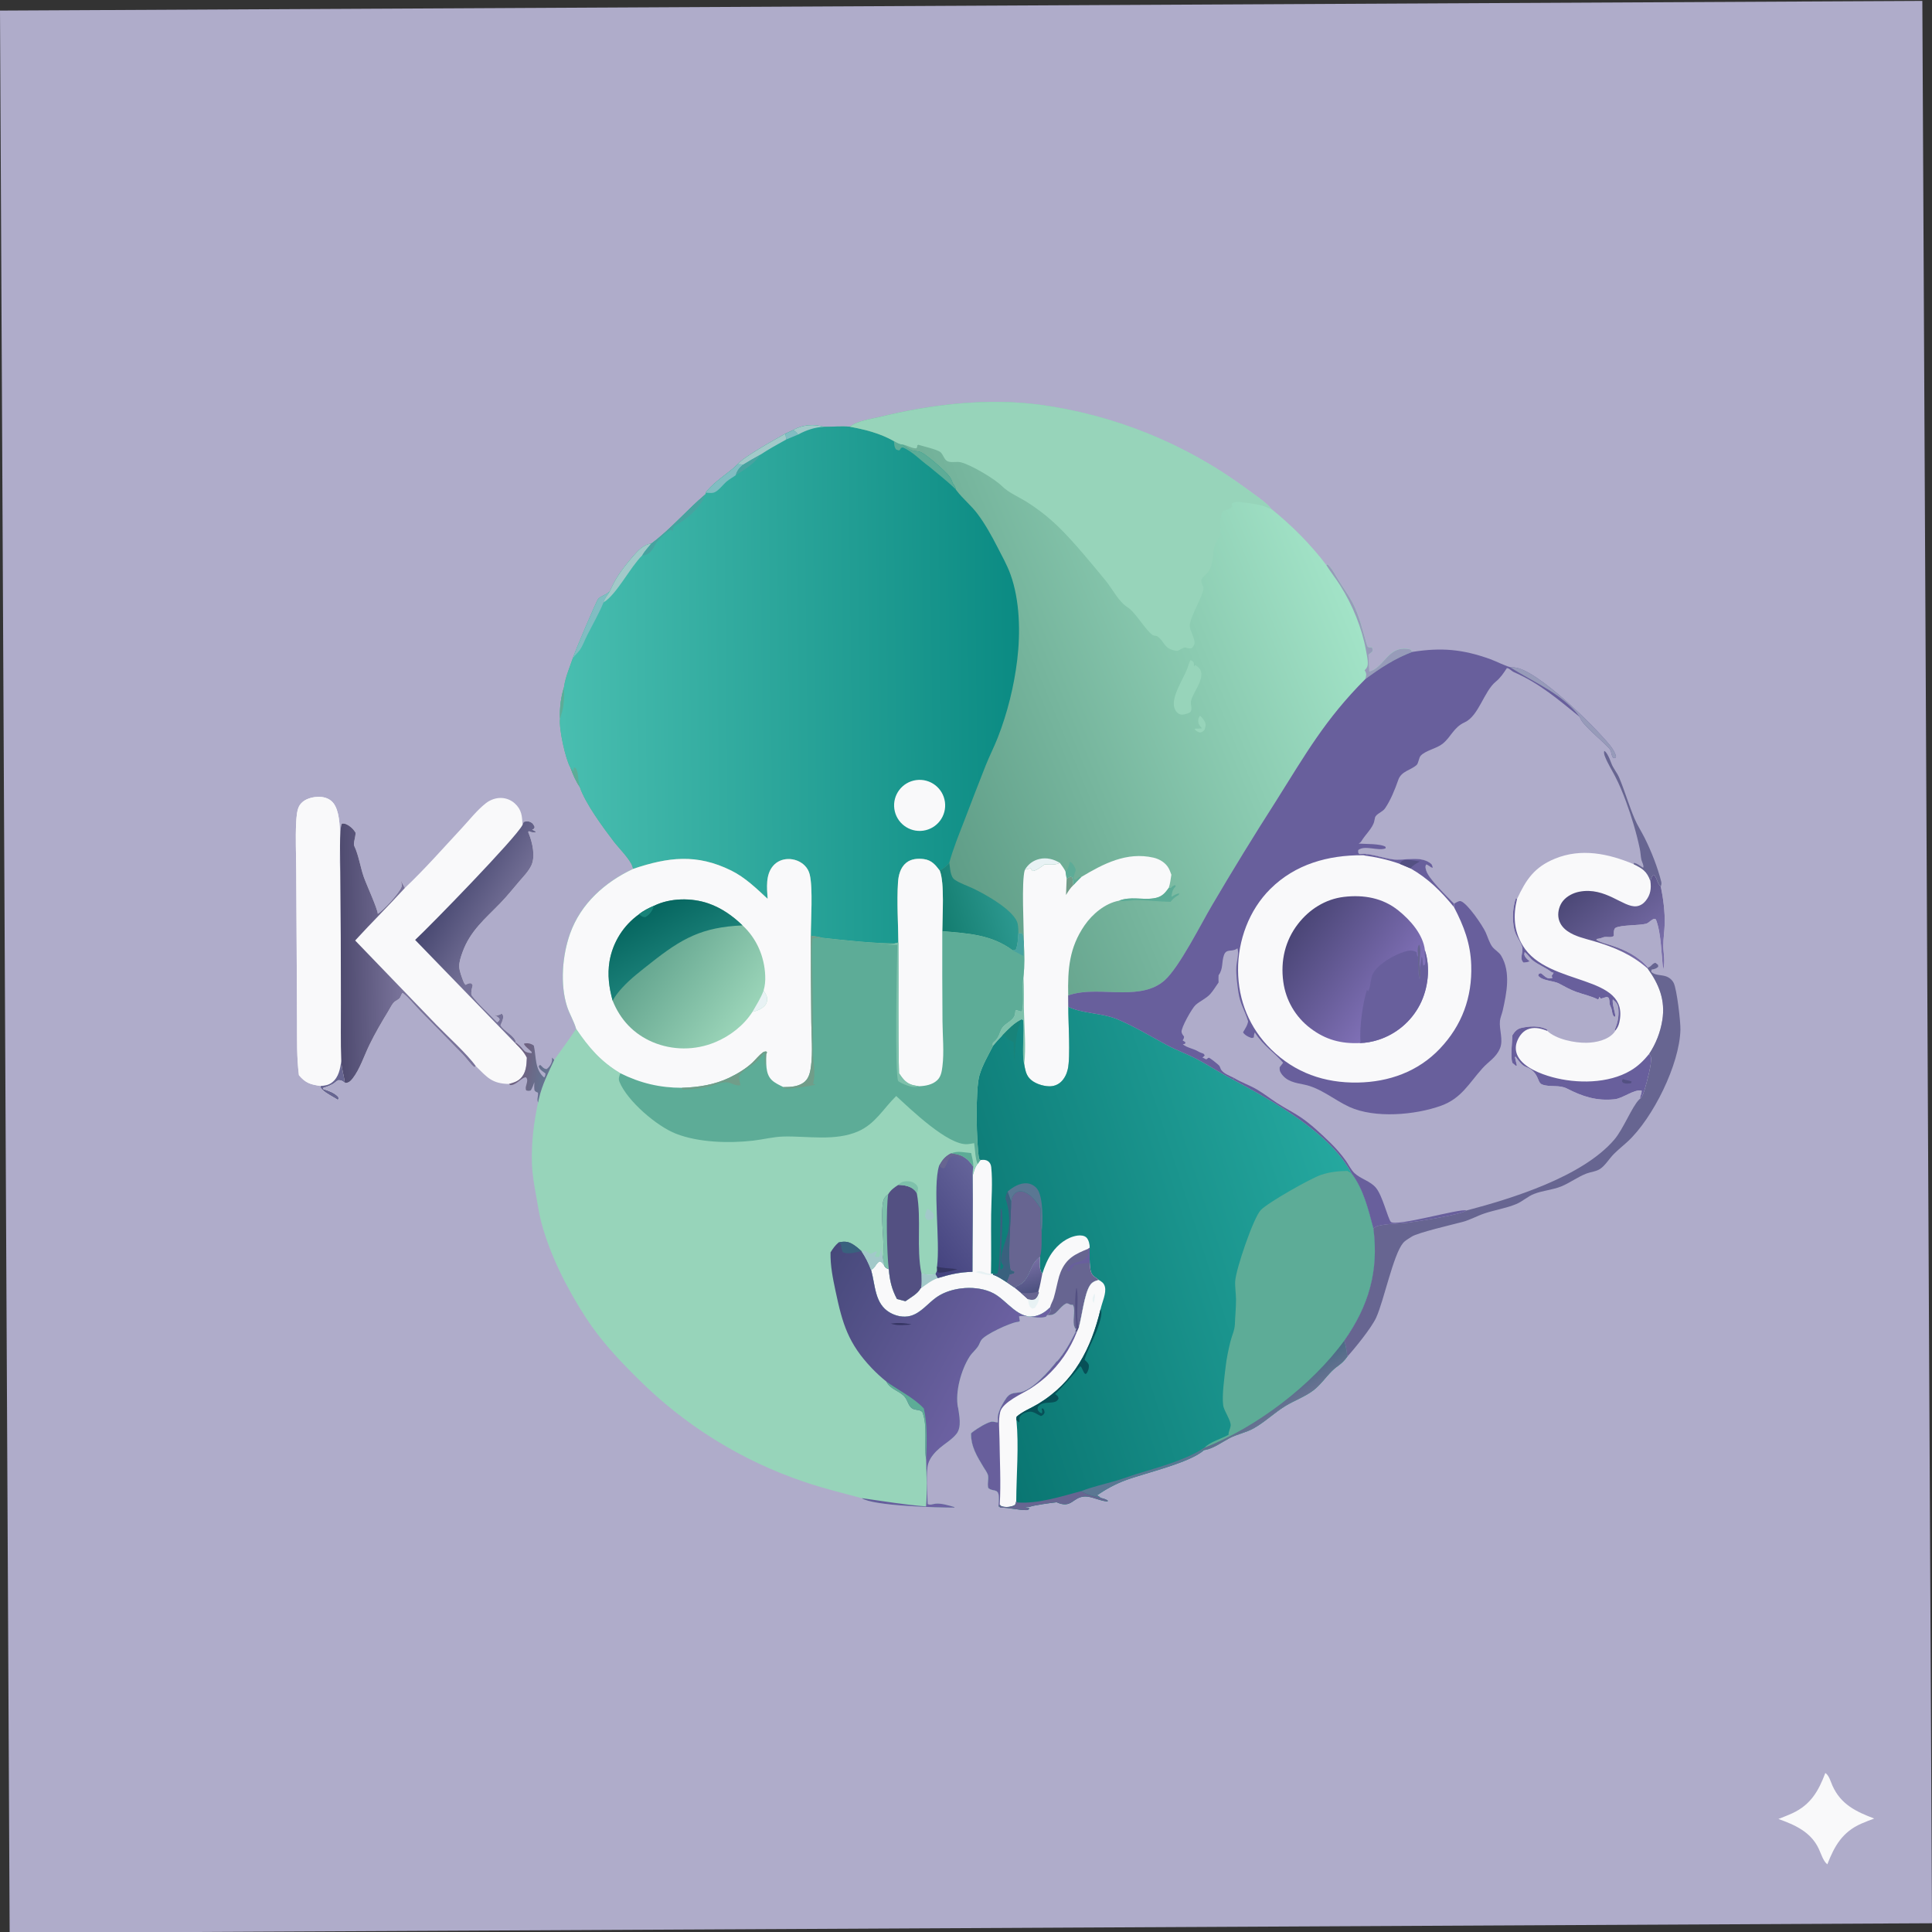 <?xml version="1.0" encoding="utf-8" ?><svg xmlns="http://www.w3.org/2000/svg" xmlns:xlink="http://www.w3.org/1999/xlink" width="1024" height="1024" viewBox="0 0 1024 1024"><rect x="0" y="0" width="1024" height="1024" fill="#333333" stroke="none"/><path fill="#AFACCA" transform="matrix(0.995 -0.005 0.005 0.995 -0 5.605)" d="M0 0L1024 0L1024 1024L0 1024L0 0Z"/><path fill="#97D4BA" transform="matrix(0.995 -0.005 0.005 0.995 -0 5.605)" d="M451.543 223.935C455.712 220.728 462.653 219.97 467.725 218.767C495.33 212.22 524.013 209.001 552.315 212.676C592.119 218.232 629.888 233.709 662.146 257.681C665.467 260.189 672.9 265.269 675.206 268.112C675.338 268.274 675.43 268.464 675.541 268.64C686.345 277.392 696.729 287.836 705.045 299.004L705.738 298.515C708.547 301.481 709.728 304.213 711.776 307.536C714.187 311.447 716.948 315.201 719.042 319.295C722.43 325.921 724.205 333.944 726.27 341.056C726.867 343.112 726.97 342.796 729.08 342.902C729.506 344.043 729.604 344.067 729.193 345.196L727.214 346.732C727.34 349.719 727.41 352.726 727.632 355.708C735.672 353.857 737.825 341.051 749.62 344.134L750.563 345.406C741.209 348.864 733.474 353.899 725.492 359.754C703.992 381.067 693.382 399.687 677.436 424.717C665.697 442.844 654.304 461.192 643.263 479.751C637.401 489.52 625.699 512.665 617.798 519.661C611.628 525.125 603.386 525.931 595.498 525.932C585.976 525.934 575.555 524.318 566.363 527.449L566.398 533.528C574.088 537.294 584.342 536.813 592.572 540.32C601.5 544.124 609.891 549.28 618.395 553.935C623.636 556.804 629.254 558.839 634.53 561.62C641.094 565.08 647.259 569.281 653.847 572.688C674.586 584.05 705.738 601.302 716.801 623.004C723.156 631.447 725.671 642.338 728.295 652.373C731.169 674.877 725.64 693.684 712.449 712.12C713.32 714.936 713.717 717.668 714.095 720.581C710.806 725.056 708.945 725.126 705.649 728.416C702.294 731.765 699.59 735.756 695.741 738.6C691.165 741.982 685.681 743.846 680.851 746.789C675.03 750.336 670.131 755.098 664.117 758.482C659.947 760.828 655.245 761.56 651.128 763.7C646.979 765.857 642.756 769.079 638.079 769.934C637.891 769.968 637.7 769.978 637.511 770.001C630.008 776.797 605.808 782.101 595.459 785.926C590.009 787.94 585.143 790.583 580.339 793.812C580.496 793.89 580.654 793.963 580.808 794.046C581.391 794.362 581.771 794.694 582.242 795.147C583.637 795.552 585.071 795.82 586.205 796.774C585.701 797.185 585.968 797.12 585.349 797.057C581.693 796.68 577.453 794.366 574.038 794.421C567.24 794.529 567.042 801.12 558.829 797.409C556.138 797.683 546.954 798.89 544.728 799.67C543.75 800.013 542.705 799.903 541.681 799.878L544.339 800.587C543.763 801.252 543.639 801.499 542.735 801.498C538.195 801.492 533.656 800.088 529.008 800.13C528.627 799.871 528.163 799.622 527.847 799.287C527.981 797.522 528.177 795.515 528.014 793.76C527.648 789.797 524.679 791.685 522.498 789.637C521.707 787.272 523.025 784.677 522.235 782.445C521.782 781.164 520.683 779.675 519.973 778.475C516.526 772.65 513.31 767.552 513.448 760.505C513.96 760 513.962 759.97 514.641 759.466C516.728 757.92 521.742 754.79 524.271 754.335C525.097 754.186 526.796 754.641 527.684 754.756C527.851 753.49 527.586 752.221 527.83 750.985C528.415 748.024 530.674 744.021 532.458 741.6C533.904 739.636 535.449 739.218 537.766 738.953C538.238 738.899 538.713 738.884 539.184 738.823C546.153 737.926 555.27 727.402 559.471 722.101L559.325 722.532C563.646 717.664 566.416 712.572 569.368 706.816C569.387 706.016 569.478 705.839 569.836 705.158L569.21 704.93C567.065 700.925 569.815 696.126 568.086 692.334C567.291 692.297 566.793 692.298 566.077 691.914C565.223 691.457 565.854 691.663 564.565 691.509C562.76 692.351 561.601 693.736 560.246 695.163C558.662 696.831 557.64 697.713 555.233 697.722C554.9 697.724 554.568 697.712 554.235 697.707C553.649 698.545 553.882 698.535 552.74 698.765C548.195 699.68 543.404 697.425 539.313 698.263L539.716 700.805C538.7 701.316 539.347 701.079 538.073 701.287C534.075 701.94 521.308 707.763 519.189 710.745C518.62 711.546 518.299 712.438 517.867 713.308C516.715 715.622 514.343 717.309 512.909 719.511C508.34 726.527 504.966 738.405 506.532 746.743L506.583 746.535C507.146 750.831 508.615 756.969 505.701 760.652C503.312 763.671 499.692 765.702 496.759 768.172C494.227 770.303 491.675 773.112 490.617 776.297C489.118 780.813 490.041 792.758 490.171 798.008C491.606 798.754 492.819 798.005 494.364 797.846C497.318 797.541 501.403 798.799 504.247 799.652L504.454 799.984C495.573 799.931 461.21 798.938 455.029 794.692C444.945 791.93 434.496 789.349 424.63 785.913C391.122 774.46 360.73 755.382 335.85 730.183C325.844 720.216 316.403 709.959 308.721 698.044C298.803 682.66 289.778 664.778 285.124 647.022C283.909 642.385 283.237 637.464 282.406 632.739C281.376 626.884 280.378 621.124 280.238 615.161C279.979 604.168 281.362 593.824 283.674 583.122L284.243 580.683C285.892 573.614 289.333 566.973 292.401 560.427C296.398 554.918 300.349 549.598 304.157 543.964C303.093 539.999 300.613 535.961 299.349 531.9C295.66 520.042 297.014 504.652 301.22 493.106C307.02 477.187 319.934 465.823 334.984 458.873C334.834 458.411 334.664 457.954 334.533 457.486C333.563 454.008 327.111 447.442 324.679 444.211C319.041 436.723 309.644 423.893 306.733 415.072C304.628 412.029 303.058 408.29 301.833 404.805C299.158 400.278 295.647 383.533 296.433 378.635C296.173 372.861 296.927 367.458 298.604 361.946C299.319 356.812 301.656 351.451 303.366 346.554C303.914 344.452 315.972 316.28 317.101 315C318.408 313.517 320.929 312.962 322.5 311.64C322.746 311.432 322.988 311.22 323.232 311.009C323.597 310.26 323.984 309.518 324.333 308.761C327.053 302.862 331.456 297.31 335.725 292.414C338.214 289.559 341.479 285.987 345.47 285.704C355.812 278.156 364.538 267.841 374.414 259.612L374.797 258.725L374.774 258.395C379.547 252.44 386.29 248.865 391.714 243.653C395.115 239.541 411.884 230.465 417.242 227.462L421.438 225.57C421.567 225.488 421.691 225.398 421.825 225.325C426.655 222.691 432.628 222.438 437.783 223.936C442.311 223.954 447.051 223.533 451.543 223.935Z"/><defs><linearGradient id="gradient_0" gradientUnits="userSpaceOnUse" x1="480.124" y1="404.51" x2="713.052" y2="309.862"><stop offset="0" stop-color="#5F9D87"/><stop offset="1" stop-color="#A2E3C7"/></linearGradient></defs><path fill="url(#gradient_0)" transform="matrix(0.995 -0.005 0.005 0.995 -0 5.605)" d="M451.543 223.935C455.712 220.728 462.653 219.97 467.725 218.767C495.33 212.22 524.013 209.001 552.315 212.676C592.119 218.232 629.888 233.709 662.146 257.681C665.467 260.189 672.9 265.269 675.206 268.112C675.338 268.274 675.43 268.464 675.541 268.64C686.345 277.392 696.729 287.836 705.045 299.004L705.738 298.515C708.547 301.481 709.728 304.213 711.776 307.536C714.187 311.447 716.948 315.201 719.042 319.295C722.43 325.921 724.205 333.944 726.27 341.056C726.867 343.112 726.97 342.796 729.08 342.902C729.506 344.043 729.604 344.067 729.193 345.196L727.214 346.732C727.34 349.719 727.41 352.726 727.632 355.708C735.672 353.857 737.825 341.051 749.62 344.134L750.563 345.406C741.209 348.864 733.474 353.899 725.492 359.754C703.992 381.067 693.382 399.687 677.436 424.717C665.697 442.844 654.304 461.192 643.263 479.751C637.401 489.52 625.699 512.665 617.798 519.661C611.628 525.125 603.386 525.931 595.498 525.932C585.976 525.934 575.555 524.318 566.363 527.449L566.398 533.528C566.28 541.467 567.52 560.048 565.943 566.8C565.373 569.242 564.224 571.637 562.401 573.39C560.633 575.089 558.338 575.899 555.899 575.817C552.386 575.7 547.66 574.136 545.346 571.357C543.592 569.25 543.185 566.617 542.747 564.008C541.348 558.9 542.972 546.795 542.28 540.478L541.517 540.126C537.301 542.188 534.477 545.29 531.22 548.578C529.484 550.348 527.835 552.129 526.257 554.047L525.959 553.732L526.065 552.604C526.628 552.069 527.172 551.53 527.719 550.979C529.795 548.889 529.784 545.978 531.577 543.975C533.225 542.134 536.125 540.864 537.405 538.776C537.892 537.981 538.017 536.861 538.148 535.953C538.175 535.764 538.196 535.574 538.22 535.384C538.996 534.703 540.294 536.047 541.684 535.804C542.901 530.682 541.753 523.707 542.46 518.137L542.571 517.299C543.266 511.757 543.072 505.481 542.906 499.883L542.911 498.785C542.741 498.202 542.633 497.675 542.598 497.068C542.533 495.951 542.592 495.244 541.889 494.299L540.007 494.3C539.698 497.279 539.764 500.47 538.447 503.187L536.941 503.297C525.64 494.76 512.97 494.118 499.468 492.896C499.534 485.084 500.877 467.055 498.286 460.639C495.991 457.54 493.94 455.037 489.879 454.467C486.654 454.014 483.084 454.258 480.462 456.363C477.299 458.902 476.273 462.976 476.006 466.844C475.285 477.313 475.987 488.313 476.043 498.824L473.976 499.33C460.886 499.006 448.509 497.583 435.53 496.1C433.503 495.547 431.509 495.258 429.427 495C429.474 486.731 430.721 469.727 429.025 462.456C428.599 460.63 427.78 459.062 426.485 457.702C424.154 455.252 420.702 453.955 417.34 454.054C414.352 454.142 411.571 455.336 409.581 457.587C405.408 462.309 406.157 469.378 406.514 475.198C400.551 469.603 394.598 463.735 387.213 460.04C368.87 450.864 353.706 452.669 334.984 458.873C334.834 458.411 334.664 457.954 334.533 457.486C333.563 454.008 327.111 447.442 324.679 444.211C319.041 436.723 309.644 423.893 306.733 415.072C304.628 412.029 303.058 408.29 301.833 404.805C299.158 400.278 295.647 383.533 296.433 378.635C296.173 372.861 296.927 367.458 298.604 361.946C299.319 356.812 301.656 351.451 303.366 346.554C303.914 344.452 315.972 316.28 317.101 315C318.408 313.517 320.929 312.962 322.5 311.64C322.746 311.432 322.988 311.22 323.232 311.009C323.597 310.26 323.984 309.518 324.333 308.761C327.053 302.862 331.456 297.31 335.725 292.414C338.214 289.559 341.479 285.987 345.47 285.704C355.812 278.156 364.538 267.841 374.414 259.612L374.797 258.725L374.774 258.395C379.547 252.44 386.29 248.865 391.714 243.653C395.115 239.541 411.884 230.465 417.242 227.462L421.438 225.57C421.567 225.488 421.691 225.398 421.825 225.325C426.655 222.691 432.628 222.438 437.783 223.936C442.311 223.954 447.051 223.533 451.543 223.935Z"/><defs><linearGradient id="gradient_1" gradientUnits="userSpaceOnUse" x1="539.733" y1="360.704" x2="296.866" y2="362.268"><stop offset="0" stop-color="#0B8B83"/><stop offset="1" stop-color="#49BEB0"/></linearGradient></defs><path fill="url(#gradient_1)" transform="matrix(0.995 -0.005 0.005 0.995 -0 5.605)" d="M421.438 225.57C421.567 225.488 421.691 225.398 421.825 225.325C426.655 222.691 432.628 222.438 437.783 223.936C442.311 223.954 447.051 223.533 451.543 223.935C459.905 225.548 467.576 227.487 475.018 231.732C476.433 232.49 477.869 233.502 479.512 233.537C481.602 235.044 483.47 236.702 486.095 237.015C487.34 237.164 488.678 237.295 489.788 237.917C493.321 239.894 502.144 247.599 504.532 250.763C505.299 251.779 505.848 253.078 506.208 254.296C506.958 255.437 507.722 256.155 507.752 257.548L508.29 258.275C511.573 262.642 515.968 266.164 519.244 270.574C523.364 276.12 526.659 282.122 529.776 288.268C532.197 293.041 534.953 298.012 536.749 303.055C541.686 316.919 541.932 334.144 540.109 348.596C538.35 362.537 534.773 376.741 529.587 389.812C527.569 394.899 525.036 399.766 522.983 404.834C519.077 414.472 515.336 424.245 511.541 433.935C508.693 441.208 505.465 448.932 503.378 456.455C501.818 458.315 500.427 459.502 498.286 460.639C495.991 457.54 493.94 455.037 489.879 454.467C486.654 454.014 483.084 454.258 480.462 456.363C477.299 458.902 476.273 462.976 476.006 466.844C475.285 477.313 475.987 488.313 476.043 498.824L473.976 499.33C460.886 499.006 448.509 497.583 435.53 496.1C433.503 495.547 431.509 495.258 429.427 495C429.474 486.731 430.721 469.727 429.025 462.456C428.599 460.63 427.78 459.062 426.485 457.702C424.154 455.252 420.702 453.955 417.34 454.054C414.352 454.142 411.571 455.336 409.581 457.587C405.408 462.309 406.157 469.378 406.514 475.198C400.551 469.603 394.598 463.735 387.213 460.04C368.87 450.864 353.706 452.669 334.984 458.873C334.834 458.411 334.664 457.954 334.533 457.486C333.563 454.008 327.111 447.442 324.679 444.211C319.041 436.723 309.644 423.893 306.733 415.072C304.628 412.029 303.058 408.29 301.833 404.805C299.158 400.278 295.647 383.533 296.433 378.635C296.173 372.861 296.927 367.458 298.604 361.946C299.319 356.812 301.656 351.451 303.366 346.554C303.914 344.452 315.972 316.28 317.101 315C318.408 313.517 320.929 312.962 322.5 311.64C322.746 311.432 322.988 311.22 323.232 311.009C323.597 310.26 323.984 309.518 324.333 308.761C327.053 302.862 331.456 297.31 335.725 292.414C338.214 289.559 341.479 285.987 345.47 285.704C355.812 278.156 364.538 267.841 374.414 259.612L374.797 258.725L374.774 258.395C379.547 252.44 386.29 248.865 391.714 243.653C395.115 239.541 411.884 230.465 417.242 227.462L421.438 225.57Z"/><path fill="#A2C9C9" transform="matrix(0.995 -0.005 0.005 0.995 -0 5.605)" d="M323.232 311.009C323.597 310.26 323.984 309.518 324.333 308.761C327.053 302.862 331.456 297.31 335.725 292.414C338.214 289.559 341.479 285.987 345.47 285.704C343.862 287.687 341.889 289.723 340.627 291.935C334.141 298.247 326.865 312.734 319.916 316.852C320.278 314.886 322.282 312.794 323.232 311.009Z"/><path fill="#5DAC97" transform="matrix(0.995 -0.005 0.005 0.995 -0 5.605)" d="M475.018 231.732C476.433 232.49 477.869 233.502 479.512 233.537C481.602 235.044 483.47 236.702 486.095 237.015C487.34 237.164 488.678 237.295 489.788 237.917C493.321 239.894 502.144 247.599 504.532 250.763C505.299 251.779 505.848 253.078 506.208 254.296C506.958 255.437 507.722 256.155 507.752 257.548C503.38 253.2 498.332 249.303 493.628 245.302C489.115 242.081 484.847 237.249 479.718 235.115C477.982 235.37 479.041 235.994 477.639 236.738L476.169 236.212C475.107 234.922 475.171 233.328 475.018 231.732Z"/><path fill="#81BDC2" transform="matrix(0.995 -0.005 0.005 0.995 -0 5.605)" d="M323.232 311.009C322.282 312.794 320.278 314.886 319.916 316.852C317.396 322.908 314.046 328.577 311.063 334.408C309.811 336.857 308.754 339.854 307.189 342.075C306.062 343.675 304.511 344.87 303.366 346.554C303.914 344.452 315.972 316.28 317.101 315C318.408 313.517 320.929 312.962 322.5 311.64C322.746 311.432 322.988 311.22 323.232 311.009Z"/><path fill="#47A3A0" transform="matrix(0.995 -0.005 0.005 0.995 -0 5.605)" d="M374.414 259.612C372.107 266.033 366.699 270.768 361.071 274.491C360.199 275.068 358.156 275.979 357.591 276.706C357.159 277.263 356.96 278.646 356.812 279.347L356.338 278.356C353.919 278.874 349.579 283.229 348.187 285.299C347.745 285.958 347.385 286.668 346.999 287.36C345.792 289.523 344.383 291.254 341.85 291.836C341.353 291.951 341.101 291.932 340.627 291.935C341.889 289.723 343.862 287.687 345.47 285.704C355.812 278.156 364.538 267.841 374.414 259.612Z"/><path fill="#A2C9C9" transform="matrix(0.995 -0.005 0.005 0.995 -0 5.605)" d="M391.714 243.653C395.115 239.541 411.884 230.465 417.242 227.462L417.657 230.576C412.986 233.147 408.306 235.666 403.853 238.605C400.651 240.307 397.549 242.145 394.444 244.015C393.444 243.573 392.804 243.664 391.714 243.653Z"/><path fill="#81BDC2" transform="matrix(0.995 -0.005 0.005 0.995 -0 5.605)" d="M391.714 243.653C392.804 243.664 393.444 243.573 394.444 244.015C392.631 245.474 391.313 247.188 390.683 249.464C389.116 250.597 387.346 251.526 385.862 252.747C383.908 254.356 381.229 258.058 378.86 258.698C377.686 259.015 376.021 258.746 374.797 258.725L374.774 258.395C379.547 252.44 386.29 248.865 391.714 243.653Z"/><path fill="#A2C9C9" transform="matrix(0.995 -0.005 0.005 0.995 -0 5.605)" d="M421.438 225.57C421.567 225.488 421.691 225.398 421.825 225.325C426.655 222.691 432.628 222.438 437.783 223.936C432.753 224.147 428.364 225.643 423.936 227.997C423.195 226.818 422.559 226.339 421.438 225.57Z"/><path fill="#47A3A0" transform="matrix(0.995 -0.005 0.005 0.995 -0 5.605)" d="M394.444 244.015C397.549 242.145 400.651 240.307 403.853 238.605C400.305 243.642 395.789 246.234 390.683 249.464C391.313 247.188 392.631 245.474 394.444 244.015Z"/><path fill="#5DAC97" transform="matrix(0.995 -0.005 0.005 0.995 -0 5.605)" d="M298.604 361.946C298.729 366.336 298.662 372.137 297.146 376.231C296.852 377.024 296.77 377.843 296.433 378.635C296.173 372.861 296.927 367.458 298.604 361.946Z"/><path fill="#81BDC2" transform="matrix(0.995 -0.005 0.005 0.995 -0 5.605)" d="M421.438 225.57C422.559 226.339 423.195 226.818 423.936 227.997L417.657 230.576L417.242 227.462L421.438 225.57Z"/><path fill="#5DAC97" transform="matrix(0.995 -0.005 0.005 0.995 -0 5.605)" d="M301.833 404.805L303.561 406.772L303.582 406.203L303.651 404.914L304.31 404.741C306.334 406.887 305.603 410.872 306.474 413.611C306.716 414.37 306.622 414.051 306.733 415.072C304.628 412.029 303.058 408.29 301.833 404.805Z"/><path fill="#F9F9FA" transform="matrix(0.995 -0.005 0.005 0.995 -0 5.605)" d="M485.959 412.35C493.399 411.371 500.226 416.603 501.217 424.041C502.207 431.479 496.986 438.314 489.549 439.316C482.096 440.32 475.243 435.086 474.25 427.631C473.258 420.176 478.503 413.331 485.959 412.35Z"/><path fill="#97D4BA" transform="matrix(0.995 -0.005 0.005 0.995 -0 5.605)" d="M451.543 223.935C455.712 220.728 462.653 219.97 467.725 218.767C495.33 212.22 524.013 209.001 552.315 212.676C592.119 218.232 629.888 233.709 662.146 257.681C665.467 260.189 672.9 265.269 675.206 268.112C675.338 268.274 675.43 268.464 675.541 268.64L674.805 268.706C671.851 266.663 664.566 265.809 660.924 265.328C658.994 265.074 656.482 264.626 654.822 265.882L654.967 267.487C653.83 269.15 651.586 269.037 649.847 270.127C648.165 273.812 648.738 279.284 648.755 283.25C643.112 288.517 645.934 295.246 642.76 301.212C641.81 302.997 639.884 304.083 638.786 305.755C637.49 307.727 639.643 309.282 639.459 311.37C639.123 315.165 632.076 326.601 632.111 330.897C632.132 333.353 634.173 336.461 634.547 339.055C634.785 340.704 634.277 341.479 633.263 342.711C631.961 343.221 631.082 342.837 629.81 342.456C628.875 342.176 626.614 343.779 625.527 344.227C618.143 343.547 618.864 339.219 614.838 336.426C614.25 336.017 612.976 336.181 612.412 335.806C608.671 333.317 603.278 323.592 599.05 320.897C594.235 317.829 591.033 311.036 587.395 306.575C580.189 297.738 570.348 285.564 562.33 277.749C557.21 272.759 551.814 268.443 545.789 264.592C541.447 261.816 536.018 259.569 532.41 255.956C528.482 252.023 516.079 244.603 510.628 243.194C508.354 242.607 505.803 243.518 503.581 242.633C501.858 241.946 501.221 239.096 499.912 237.853C498.308 236.329 490.44 234.513 487.937 233.732L487.446 234.065C487.323 235.257 487.521 234.748 486.951 235.627C484.779 235.792 481.936 233.904 479.512 233.537C477.869 233.502 476.433 232.49 475.018 231.732C467.576 227.487 459.905 225.548 451.543 223.935Z"/><path fill="#F9F9FA" transform="matrix(0.995 -0.005 0.005 0.995 -0 5.605)" d="M573.585 464.444C585.387 457.437 597.917 450.945 612.208 454.314C615.344 455.053 618.566 457.014 620.163 459.886C620.783 461.001 621.204 462.249 621.636 463.446C621.258 465.778 620.982 468.164 620.239 470.412C617.921 473.668 616.243 475.376 612.18 475.968C605.869 476.889 599.947 474.753 593.674 477.138C586.321 478.439 579.465 484.164 575.291 490.15C567.024 502.006 566.144 513.461 566.363 527.449L566.398 533.528C566.28 541.467 567.52 560.048 565.943 566.8C565.373 569.242 564.224 571.637 562.401 573.39C560.633 575.089 558.338 575.899 555.899 575.817C552.386 575.7 547.66 574.136 545.346 571.357C543.592 569.25 543.185 566.617 542.747 564.008C541.348 558.9 542.972 546.795 542.28 540.478L541.517 540.126C537.301 542.188 534.477 545.29 531.22 548.578C529.484 550.348 527.835 552.129 526.257 554.047L525.959 553.732L526.065 552.604C526.628 552.069 527.172 551.53 527.719 550.979C529.795 548.889 529.784 545.978 531.577 543.975C533.225 542.134 536.125 540.864 537.405 538.776C537.892 537.981 538.017 536.861 538.148 535.953C538.175 535.764 538.196 535.574 538.22 535.384C538.996 534.703 540.294 536.047 541.684 535.804C542.901 530.682 541.753 523.707 542.46 518.137L542.571 517.299C543.266 511.757 543.072 505.481 542.906 499.883L542.911 498.785C542.916 490.999 541.722 466.711 543.558 460.567C544.612 460.019 545.454 459.874 546.611 459.688L547.745 461.082C549.89 460.9 552.381 458.79 554.18 457.605C556.935 457.705 559.731 458.026 562.313 456.873C563.36 458.358 564.545 459.843 565.281 461.508L565.85 465.201L567.864 464.183L568.797 464.5C569.359 465.926 569.339 467.243 569.371 468.748C570.712 467.253 572.16 465.858 573.585 464.444Z"/><path fill="#7EC1AB" transform="matrix(0.995 -0.005 0.005 0.995 -0 5.605)" d="M542.571 517.299C542.976 523.544 542.627 529.833 542.751 536.09C542.933 545.198 543.817 554.98 542.747 564.008C541.348 558.9 542.972 546.795 542.28 540.478L541.517 540.126C537.301 542.188 534.477 545.29 531.22 548.578C529.484 550.348 527.835 552.129 526.257 554.047L525.959 553.732L526.065 552.604C526.628 552.069 527.172 551.53 527.719 550.979C529.795 548.889 529.784 545.978 531.577 543.975C533.225 542.134 536.125 540.864 537.405 538.776C537.892 537.981 538.017 536.861 538.148 535.953C538.175 535.764 538.196 535.574 538.22 535.384C538.996 534.703 540.294 536.047 541.684 535.804C542.901 530.682 541.753 523.707 542.46 518.137L542.571 517.299Z"/><path fill="#719D89" transform="matrix(0.995 -0.005 0.005 0.995 -0 5.605)" d="M565.85 465.201L567.864 464.183L568.797 464.5C569.359 465.926 569.339 467.243 569.371 468.748C567.716 470.31 566.644 472.042 565.466 473.96C565.627 471.042 565.755 468.122 565.85 465.201Z"/><defs><linearGradient id="gradient_2" gradientUnits="userSpaceOnUse" x1="499.647" y1="488.437" x2="534.461" y2="476.858"><stop offset="0" stop-color="#147D70"/><stop offset="1" stop-color="#2C988F"/></linearGradient></defs><path fill="url(#gradient_2)" transform="matrix(0.995 -0.005 0.005 0.995 -0 5.605)" d="M498.286 460.639C500.427 459.502 501.818 458.315 503.378 456.455C503.851 459.265 503.779 463.874 506.259 465.552C509.272 467.591 512.981 468.758 516.254 470.35C522.522 473.396 538.5 482.314 539.688 489.434C539.948 490.988 540.016 492.73 540.007 494.3C539.698 497.279 539.764 500.47 538.447 503.187L536.941 503.297C525.64 494.76 512.97 494.118 499.468 492.896C499.534 485.084 500.877 467.055 498.286 460.639Z"/><path fill="#979BB9" transform="matrix(0.995 -0.005 0.005 0.995 -0 5.605)" d="M705.045 299.004L705.738 298.515C708.547 301.481 709.728 304.213 711.776 307.536C714.187 311.447 716.948 315.201 719.042 319.295C722.43 325.921 724.205 333.944 726.27 341.056C726.867 343.112 726.97 342.796 729.08 342.902C729.506 344.043 729.604 344.067 729.193 345.196L727.214 346.732C727.34 349.719 727.41 352.726 727.632 355.708C735.672 353.857 737.825 341.051 749.62 344.134L750.563 345.406C741.209 348.864 733.474 353.899 725.492 359.754C726.066 357.354 726.289 357.162 725.178 355.001C725.847 354.324 726.481 353.628 726.702 352.67C727.215 350.438 726.278 346.683 725.886 344.411C723.827 332.495 718.784 320.051 712.357 309.796C710.049 306.112 707.35 302.69 705.045 299.004Z"/><path fill="#5DAC97" transform="matrix(0.995 -0.005 0.005 0.995 -0 5.605)" d="M620.239 470.412L621.253 470.562C622.22 469.565 622.426 469.357 623.747 468.971L623.856 469.75C623.705 469.906 623.549 470.059 623.401 470.218C622.093 471.624 621.987 473.049 621.607 474.881L621.773 475.146C623.095 474.388 624.286 473.565 625.835 473.411C625.324 474.557 625.748 474.086 624.809 474.617C623.266 475.492 622.224 476.533 621.112 477.873C615.056 477.782 609.036 476.93 602.984 476.876C600.244 476.851 596.187 477.797 593.674 477.138C599.947 474.753 605.869 476.889 612.18 475.968C616.243 475.376 617.921 473.668 620.239 470.412Z"/><path fill="#E8F2F4" transform="matrix(0.995 -0.005 0.005 0.995 -0 5.605)" d="M543.558 460.567C543.624 460.446 543.685 460.321 543.757 460.202C545.486 457.335 548.124 455.453 551.395 454.703C555.225 453.825 559.051 454.821 562.313 456.873C559.731 458.026 556.935 457.705 554.18 457.605C552.381 458.79 549.89 460.9 547.745 461.082L546.611 459.688C545.454 459.874 544.612 460.019 543.558 460.567Z"/><path fill="#5DAC97" transform="matrix(0.995 -0.005 0.005 0.995 -0 5.605)" d="M565.281 461.508C565.438 461.341 565.601 461.179 565.752 461.006C566.789 459.821 567.282 457.729 567.616 456.209C568.906 456.77 569.773 458.244 570.33 459.539C570.795 460.62 570.838 460.567 570.402 461.727C570.012 462.764 569.745 463.773 569.497 464.852L569.949 465.752L570.777 465.92L572.529 464.368L573.585 464.444C572.16 465.858 570.712 467.253 569.371 468.748C569.339 467.243 569.359 465.926 568.797 464.5L567.864 464.183L565.85 465.201L565.281 461.508Z"/><path fill="#97D4BA" transform="matrix(0.995 -0.005 0.005 0.995 -0 5.605)" d="M632.335 349.217C633.269 349.552 633.005 349.36 633.681 349.918C634.381 350.496 634.181 351.587 634.238 352.466C634.307 352.412 634.38 352.364 634.445 352.306C634.622 352.146 634.79 351.977 634.962 351.813C635.837 352.455 636.961 353.172 637.498 354.138C640.342 359.251 633.345 366.514 632.53 371.178C632.222 372.941 633.318 374.743 632.439 376.495C632.073 377.225 631.365 377.288 630.656 377.582C629.547 377.906 628.245 378.398 627.084 378.145C625.896 377.886 624.978 377.036 624.356 376.038C620.51 369.868 629.387 358.424 631.144 352.336C631.461 351.236 631.87 350.264 632.335 349.217Z"/><path fill="#97D4BA" transform="matrix(0.995 -0.005 0.005 0.995 -0 5.605)" d="M637.318 378.81C638.33 379.58 639.23 380.832 639.825 381.969C640.635 383.516 640.231 384.778 639.737 386.31C638.755 387.294 638.615 387.47 637.274 387.772C635.768 387.392 635.337 386.961 634.321 385.868C635.619 385.452 636.937 385.89 638.314 385.489C637.541 384.601 636.652 383.703 636.455 382.49C636.213 380.996 636.463 379.974 637.318 378.81Z"/><defs><linearGradient id="gradient_3" gradientUnits="userSpaceOnUse" x1="502.826" y1="683.641" x2="712.795" y2="616.719"><stop offset="0" stop-color="#0A7672"/><stop offset="1" stop-color="#25A89F"/></linearGradient></defs><path fill="url(#gradient_3)" transform="matrix(0.995 -0.005 0.005 0.995 -0 5.605)" d="M566.398 533.528C574.088 537.294 584.342 536.813 592.572 540.32C601.5 544.124 609.891 549.28 618.395 553.935C623.636 556.804 629.254 558.839 634.53 561.62C641.094 565.08 647.259 569.281 653.847 572.688C674.586 584.05 705.738 601.302 716.801 623.004C723.156 631.447 725.671 642.338 728.295 652.373C731.169 674.877 725.64 693.684 712.449 712.12C713.32 714.936 713.717 717.668 714.095 720.581C710.806 725.056 708.945 725.126 705.649 728.416C702.294 731.765 699.59 735.756 695.741 738.6C691.165 741.982 685.681 743.846 680.851 746.789C675.03 750.336 670.131 755.098 664.117 758.482C659.947 760.828 655.245 761.56 651.128 763.7C646.979 765.857 642.756 769.079 638.079 769.934C637.891 769.968 637.7 769.978 637.511 770.001C630.008 776.797 605.808 782.101 595.459 785.926C590.009 787.94 585.143 790.583 580.339 793.812C580.496 793.89 580.654 793.963 580.808 794.046C581.391 794.362 581.771 794.694 582.242 795.147C583.637 795.552 585.071 795.82 586.205 796.774C585.701 797.185 585.968 797.12 585.349 797.057C581.693 796.68 577.453 794.366 574.038 794.421C567.24 794.529 567.042 801.12 558.829 797.409C556.138 797.683 546.954 798.89 544.728 799.67C543.75 800.013 542.705 799.903 541.681 799.878L544.339 800.587C543.763 801.252 543.639 801.499 542.735 801.498C538.195 801.492 533.656 800.088 529.008 800.13C528.627 799.871 528.163 799.622 527.847 799.287C527.981 797.522 528.177 795.515 528.014 793.76C527.648 789.797 524.679 791.685 522.498 789.637C521.707 787.272 523.025 784.677 522.235 782.445C521.782 781.164 520.683 779.675 519.973 778.475C516.526 772.65 513.31 767.552 513.448 760.505C513.96 760 513.962 759.97 514.641 759.466C516.728 757.92 521.742 754.79 524.271 754.335C525.097 754.186 526.796 754.641 527.684 754.756C527.851 753.49 527.586 752.221 527.83 750.985C528.415 748.024 530.674 744.021 532.458 741.6C533.904 739.636 535.449 739.218 537.766 738.953C538.238 738.899 538.713 738.884 539.184 738.823C546.153 737.926 555.27 727.402 559.471 722.101L559.325 722.532C563.646 717.664 566.416 712.572 569.368 706.816C569.387 706.016 569.478 705.839 569.836 705.158L569.21 704.93C567.065 700.925 569.815 696.126 568.086 692.334C567.291 692.297 566.793 692.298 566.077 691.914C565.223 691.457 565.854 691.663 564.565 691.509C562.76 692.351 561.601 693.736 560.246 695.163C558.662 696.831 557.64 697.713 555.233 697.722C554.9 697.724 554.568 697.712 554.235 697.707C554.585 697.405 555.267 696.838 555.542 696.494C556.393 695.426 556.09 694.816 555.877 693.58C553.863 695.596 551.488 697.202 548.719 697.985C539.232 700.67 533.193 689.988 525.931 686.038C517.237 681.31 503.537 682.27 495.455 687.864C490.875 691.034 487.046 696.266 481.488 697.736C477.765 698.721 473.677 697.808 470.41 695.863C462.453 691.129 462.877 681.451 460.743 673.59L460.602 673.086C462.914 672.21 463.13 669.601 465.241 668.611C466.697 669.099 466.917 669.855 467.774 671.095C468.462 672.268 468.879 672.238 470.067 672.812C470.559 678.843 471.518 683.296 474.327 688.691L478.848 689.908C481.327 688.153 485.566 685.878 486.891 683.134L487.245 682.981C487.608 680.4 487.475 677.794 487.436 675.193C489.752 675.805 492.584 675.968 494.943 675.508L496.109 677.701C502.54 675.74 507.838 674.551 514.624 674.432C514.671 657.372 515.16 640.331 514.982 623.263C515.679 621.061 516.188 618.728 517.69 616.928L519.179 614.901L518.454 614.225C517.059 606.487 516.605 577.38 518.854 569.826C520.494 564.317 523.597 559.119 526.257 554.047C527.835 552.129 529.484 550.348 531.22 548.578C534.477 545.29 537.301 542.188 541.517 540.126L542.28 540.478C542.972 546.795 541.348 558.9 542.747 564.008C543.185 566.617 543.592 569.25 545.346 571.357C547.66 574.136 552.386 575.7 555.899 575.817C558.338 575.899 560.633 575.089 562.401 573.39C564.224 571.637 565.373 569.242 565.943 566.8C567.52 560.048 566.28 541.467 566.398 533.528Z"/><path fill="#5DAC97" transform="matrix(0.995 -0.005 0.005 0.995 -0 5.605)" d="M637.832 768.714C640.469 765.738 646.911 763.972 650.583 761.939C650.552 760.207 651.504 758.848 651.73 757.22C652.125 754.374 648.26 749.444 647.82 746.167C647.117 740.929 648.587 731.151 649.232 725.656C649.754 721.214 650.753 716.621 651.839 712.281C652.629 709.123 654.125 706.36 654.265 703.048C654.454 698.608 654.956 694.164 654.942 689.717C654.932 686.487 654.347 683.172 654.572 679.958C655.017 673.614 664.409 646.458 668.331 642.347C672.254 638.235 695.209 625.495 700.5 623.745C705.232 622.181 709.658 621.754 714.612 621.683C715.33 622.146 716.061 622.577 716.801 623.004C723.156 631.447 725.671 642.338 728.295 652.373C731.169 674.877 725.64 693.684 712.449 712.12C713.32 714.936 713.717 717.668 714.095 720.581C710.806 725.056 708.945 725.126 705.649 728.416C702.294 731.765 699.59 735.756 695.741 738.6C691.165 741.982 685.681 743.846 680.851 746.789C675.03 750.336 670.131 755.098 664.117 758.482C659.947 760.828 655.245 761.56 651.128 763.7C646.979 765.857 642.756 769.079 638.079 769.934C637.891 769.968 637.7 769.978 637.511 770.001L636.02 769.822L637.832 768.714Z"/><defs><linearGradient id="gradient_4" gradientUnits="userSpaceOnUse" x1="681.129" y1="734.07" x2="687.134" y2="743.39"><stop offset="0" stop-color="#4E6C87"/><stop offset="1" stop-color="#687192"/></linearGradient></defs><path fill="url(#gradient_4)" transform="matrix(0.995 -0.005 0.005 0.995 -0 5.605)" d="M637.832 768.714C665.396 758.059 695.02 735.842 712.449 712.12C713.32 714.936 713.717 717.668 714.095 720.581C710.806 725.056 708.945 725.126 705.649 728.416C702.294 731.765 699.59 735.756 695.741 738.6C691.165 741.982 685.681 743.846 680.851 746.789C675.03 750.336 670.131 755.098 664.117 758.482C659.947 760.828 655.245 761.56 651.128 763.7C646.979 765.857 642.756 769.079 638.079 769.934C637.891 769.968 637.7 769.978 637.511 770.001L636.02 769.822L637.832 768.714Z"/><path fill="#F9F9FA" transform="matrix(0.995 -0.005 0.005 0.995 -0 5.605)" d="M519.179 614.901C520.696 614.766 521.875 614.654 523.204 615.55C524.301 616.288 524.78 617.489 524.903 618.755C525.692 626.869 524.876 635.779 524.734 643.962C524.553 654.451 524.791 664.977 524.495 675.454L525.563 675.623L525.544 676.054C528.204 676.929 530.437 678.505 532.76 680.024L536.884 682.889C538.407 681.867 540.206 681.439 541.539 680.116C545.648 676.036 545.594 669.775 550.691 666.535C550.572 669.505 549.915 673.195 551.819 675.642C553.073 671.757 554.643 667.931 557.003 664.577C560.162 660.086 565.149 656.153 570.732 655.402C572.292 655.193 574.385 655.348 575.524 656.573C576.664 657.799 577.219 660.304 577.129 661.916C577.006 664.607 576.995 667.232 577.117 669.924C577.315 672.18 577.213 674.968 578.886 676.709C579.752 677.609 580.959 678.18 581.87 679.087C579.727 679.645 578.261 680.232 577.044 682.173C574.131 686.819 572.808 698.471 571.115 704.41L570.036 706.83L569.368 706.816C569.387 706.016 569.478 705.839 569.836 705.158L569.21 704.93C567.065 700.925 569.815 696.126 568.086 692.334C567.291 692.297 566.793 692.298 566.077 691.914C565.223 691.457 565.854 691.663 564.565 691.509C562.76 692.351 561.601 693.736 560.246 695.163C558.662 696.831 557.64 697.713 555.233 697.722C554.9 697.724 554.568 697.712 554.235 697.707C554.585 697.405 555.267 696.838 555.542 696.494C556.393 695.426 556.09 694.816 555.877 693.58C553.863 695.596 551.488 697.202 548.719 697.985C539.232 700.67 533.193 689.988 525.931 686.038C517.237 681.31 503.537 682.27 495.455 687.864C490.875 691.034 487.046 696.266 481.488 697.736C477.765 698.721 473.677 697.808 470.41 695.863C462.453 691.129 462.877 681.451 460.743 673.59L460.602 673.086C462.914 672.21 463.13 669.601 465.241 668.611C466.697 669.099 466.917 669.855 467.774 671.095C468.462 672.268 468.879 672.238 470.067 672.812C470.559 678.843 471.518 683.296 474.327 688.691L478.848 689.908C481.327 688.153 485.566 685.878 486.891 683.134L487.245 682.981C487.608 680.4 487.475 677.794 487.436 675.193C489.752 675.805 492.584 675.968 494.943 675.508L496.109 677.701C502.54 675.74 507.838 674.551 514.624 674.432C514.671 657.372 515.16 640.331 514.982 623.263C515.679 621.061 516.188 618.728 517.69 616.928L519.179 614.901Z"/><path fill="#676591" transform="matrix(0.995 -0.005 0.005 0.995 -0 5.605)" d="M577.129 661.916C577.006 664.607 576.995 667.232 577.117 669.924C577.315 672.18 577.213 674.968 578.886 676.709C579.752 677.609 580.959 678.18 581.87 679.087C579.727 679.645 578.261 680.232 577.044 682.173C574.131 686.819 572.808 698.471 571.115 704.41L570.036 706.83L569.368 706.816C569.387 706.016 569.478 705.839 569.836 705.158L569.21 704.93C567.065 700.925 569.815 696.126 568.086 692.334C567.291 692.297 566.793 692.298 566.077 691.914C565.223 691.457 565.854 691.663 564.565 691.509C562.76 692.351 561.601 693.736 560.246 695.163C558.662 696.831 557.64 697.713 555.233 697.722C554.9 697.724 554.568 697.712 554.235 697.707C554.585 697.405 555.267 696.838 555.542 696.494C556.393 695.426 556.09 694.816 555.877 693.58C556.174 692.031 557.346 690.229 557.833 688.619C558.993 684.782 559.691 680.813 560.809 676.954C561.053 676.216 561.298 675.494 561.598 674.776C564.638 667.499 569.341 665.237 576.274 662.491L577.129 661.916Z"/><path fill="#685F9C" transform="matrix(0.995 -0.005 0.005 0.995 -0 5.605)" d="M577.129 661.916C577.006 664.607 576.995 667.232 577.117 669.924C574.278 670.19 571.519 670.498 568.718 671.053C567.956 672.261 567.247 673.865 565.912 674.492L564.978 673.938C567.676 668.313 572.187 670.608 575.5 667.036C576.672 665.773 576.272 664.096 576.274 662.491L577.129 661.916Z"/><path fill="#535082" transform="matrix(0.995 -0.005 0.005 0.995 -0 5.605)" d="M569.836 705.158C569.485 697.732 568.716 691.077 569.819 683.58L570.14 683.466C571.325 690.184 569.384 697.147 570.977 703.871C571.02 704.051 571.069 704.23 571.115 704.41L570.036 706.83L569.368 706.816C569.387 706.016 569.478 705.839 569.836 705.158Z"/><defs><linearGradient id="gradient_5" gradientUnits="userSpaceOnUse" x1="547.103" y1="684.769" x2="542.469" y2="669.307"><stop offset="0" stop-color="#4E5281"/><stop offset="1" stop-color="#786FA4"/></linearGradient></defs><path fill="url(#gradient_5)" transform="matrix(0.995 -0.005 0.005 0.995 -0 5.605)" d="M536.884 682.889C538.407 681.867 540.206 681.439 541.539 680.116C545.648 676.036 545.594 669.775 550.691 666.535C550.572 669.505 549.915 673.195 551.819 675.642C551.135 678.799 550.615 682.149 549.643 685.222L549.946 685.783C549.453 687.349 549.163 688.188 547.825 689.265C546.335 689.704 545.587 689.518 544.12 689.183L540.4 685.797L536.884 682.889Z"/><path fill="#676591" transform="matrix(0.995 -0.005 0.005 0.995 -0 5.605)" d="M540.4 685.797C543.629 686.043 546.476 685.997 549.643 685.222L549.946 685.783C549.453 687.349 549.163 688.188 547.825 689.265C546.335 689.704 545.587 689.518 544.12 689.183L540.4 685.797Z"/><path fill="#A2C9C9" transform="matrix(0.995 -0.005 0.005 0.995 -0 5.605)" d="M487.436 675.193C489.752 675.805 492.584 675.968 494.943 675.508L496.109 677.701C492.73 678.856 490.152 680.988 487.245 682.981C487.608 680.4 487.475 677.794 487.436 675.193Z"/><path fill="#E8F2F4" transform="matrix(0.995 -0.005 0.005 0.995 -0 5.605)" d="M544.12 689.183C545.587 689.518 546.335 689.704 547.825 689.265C549.163 688.188 549.453 687.349 549.946 685.783C550.278 689.247 549.878 691.072 547.708 693.838L546.487 694.215C545.426 693.606 545.003 693.24 544.651 692.025C544.387 691.113 544.269 690.121 544.12 689.183Z"/><path fill="#E8F2F4" transform="matrix(0.995 -0.005 0.005 0.995 -0 5.605)" d="M525.544 676.054C523.466 676.803 518.677 675.183 516.372 674.681C519.246 673.107 521.158 675.348 523.982 675.475C524.153 675.483 524.324 675.461 524.495 675.454L525.563 675.623L525.544 676.054Z"/><path fill="#F9F9FA" transform="matrix(0.995 -0.005 0.005 0.995 -0 5.605)" d="M581.87 679.087C583.478 680.03 584.61 680.767 585.126 682.698C586.032 686.088 583.519 691.193 582.787 694.586C577.609 715.71 568.52 733.429 549.261 744.963C545.563 747.179 540.994 748.879 537.77 751.699C537.609 752.428 537.558 752.754 537.658 753.514C538.943 767.546 537.478 782.535 537.334 796.661C537.088 797.517 537.124 798.469 536.287 798.907C534.5 799.842 531.62 800.034 529.714 799.44C529.142 799.262 528.861 798.964 528.536 798.505L527.847 799.287C527.981 797.522 528.177 795.515 528.014 793.76C527.648 789.797 524.679 791.685 522.498 789.637C521.707 787.272 523.025 784.677 522.235 782.445C521.782 781.164 520.683 779.675 519.973 778.475C516.526 772.65 513.31 767.552 513.448 760.505C513.96 760 513.962 759.97 514.641 759.466C516.728 757.92 521.742 754.79 524.271 754.335C525.097 754.186 526.796 754.641 527.684 754.756C527.851 753.49 527.586 752.221 527.83 750.985C528.415 748.024 530.674 744.021 532.458 741.6C533.904 739.636 535.449 739.218 537.766 738.953C538.238 738.899 538.713 738.884 539.184 738.823C546.153 737.926 555.27 727.402 559.471 722.101L559.325 722.532C563.646 717.664 566.416 712.572 569.368 706.816L570.036 706.83L571.115 704.41C572.808 698.471 574.131 686.819 577.044 682.173C578.261 680.232 579.727 679.645 581.87 679.087Z"/><path fill="#685F9C" transform="matrix(0.995 -0.005 0.005 0.995 -0 5.605)" d="M569.368 706.816L570.036 706.83C566.436 715.921 560.773 724.05 553.493 730.577C550.91 732.837 548.159 734.897 545.263 736.739C540.927 739.477 530.307 743.884 529.008 749.225C527.942 753.602 528.555 758.973 528.58 763.492C528.645 775.033 529.288 787.013 528.536 798.505L527.847 799.287C527.981 797.522 528.177 795.515 528.014 793.76C527.648 789.797 524.679 791.685 522.498 789.637C521.707 787.272 523.025 784.677 522.235 782.445C521.782 781.164 520.683 779.675 519.973 778.475C516.526 772.65 513.31 767.552 513.448 760.505C513.96 760 513.962 759.97 514.641 759.466C516.728 757.92 521.742 754.79 524.271 754.335C525.097 754.186 526.796 754.641 527.684 754.756C527.851 753.49 527.586 752.221 527.83 750.985C528.415 748.024 530.674 744.021 532.458 741.6C533.904 739.636 535.449 739.218 537.766 738.953C538.238 738.899 538.713 738.884 539.184 738.823C546.153 737.926 555.27 727.402 559.471 722.101L559.325 722.532C563.646 717.664 566.416 712.572 569.368 706.816Z"/><path fill="#E8F2F4" transform="matrix(0.995 -0.005 0.005 0.995 -0 5.605)" d="M579.54 686.308C580.144 687.667 579.425 689.826 579.14 691.278C578.924 690.927 578.81 690.782 578.678 690.355C578.228 688.898 578.964 687.608 579.54 686.308Z"/><path fill="#676591" transform="matrix(0.995 -0.005 0.005 0.995 -0 5.605)" d="M535.38 636.872C535.914 634.952 536.502 633.141 538.38 632.133C539.737 631.405 541.34 631.537 542.708 632.143C546.675 633.898 548.777 637.293 551.102 640.728C551.026 644.879 550.694 649.174 551.596 653.253C551.46 657.371 551.826 662.593 550.691 666.535C545.594 669.775 545.648 676.036 541.539 680.116C540.206 681.439 538.407 681.867 536.884 682.889L532.76 680.024C533.382 678.668 533.856 677.266 534.361 675.863L536.647 675.28L536.884 674.574L535.071 673.782C533.003 670.505 535.524 643.105 535.38 636.872Z"/><path fill="#39617E" transform="matrix(0.995 -0.005 0.005 0.995 -0 5.605)" d="M533.612 631.734L535.38 636.872C535.524 643.105 533.003 670.505 535.071 673.782L536.884 674.574L536.647 675.28L534.361 675.863C533.856 677.266 533.382 678.668 532.76 680.024C530.437 678.505 528.204 676.929 525.544 676.054L525.563 675.623C526.36 675.684 526.994 675.6 527.781 675.492C529.541 673.271 529.593 646.166 529.831 640.997L530.231 640.925C531.562 644.508 529.441 667.206 529.448 672.887L529.912 673.197C530.925 672.535 530.845 672.48 531.158 671.294C531.03 671.087 530.676 670.498 530.533 670.336C528.052 667.528 533.404 656.209 533.942 652.257C534.703 646.67 534.375 641.32 532.547 635.952L532.39 635.502C532.612 634.042 532.845 633.037 533.612 631.734Z"/><path fill="#676591" transform="matrix(0.995 -0.005 0.005 0.995 -0 5.605)" d="M537.334 796.661L538.002 797.416C549.044 798.264 561.42 794.282 572.05 791.508C575.032 793.526 578.807 794.2 582.242 795.147C583.637 795.552 585.071 795.82 586.205 796.774C585.701 797.185 585.968 797.12 585.349 797.057C581.693 796.68 577.453 794.366 574.038 794.421C567.24 794.529 567.042 801.12 558.829 797.409C556.138 797.683 546.954 798.89 544.728 799.67C543.75 800.013 542.705 799.903 541.681 799.878L544.339 800.587C543.763 801.252 543.639 801.499 542.735 801.498C538.195 801.492 533.656 800.088 529.008 800.13C528.627 799.871 528.163 799.622 527.847 799.287L528.536 798.505C528.861 798.964 529.142 799.262 529.714 799.44C531.62 800.034 534.5 799.842 536.287 798.907C537.124 798.469 537.088 797.517 537.334 796.661Z"/><path fill="#075057" transform="matrix(0.995 -0.005 0.005 0.995 -0 5.605)" d="M582.787 694.586C584.051 697.151 581.917 702.489 581.017 705.153C579.717 709.001 574.581 718.773 574.175 721.664L574.559 722.028C575.392 722.833 576.305 723.51 576.368 724.743C576.451 726.374 575.959 727.475 575.156 728.85L574.483 729.157C573.168 728.369 572.778 725.139 571.71 725.074C567.48 730.267 563.08 735.086 558.297 739.784C559.423 740.661 559.931 740.726 560.141 742.178C559.525 743.292 559.01 743.762 557.712 744.048C554.928 744.664 551.384 743.783 549.305 746.332C548.833 746.911 549.025 747.494 549.033 748.197C549.812 749.29 549.916 749.502 551.143 750.001C551.668 749.124 551.28 748.464 551.111 747.486L551.746 747.364C552.569 748.298 552.533 748.433 552.655 749.687C551.995 750.856 551.958 750.91 550.734 751.452C547.581 750.031 546.206 748.198 542.535 749.545C541.018 750.102 540.114 750.646 539.322 752.105L539.183 754.869C538.675 754.427 538.129 753.995 537.658 753.514C537.558 752.754 537.609 752.428 537.77 751.699C540.994 748.879 545.563 747.179 549.261 744.963C568.52 733.429 577.609 715.71 582.787 694.586Z"/><path fill="#5A7793" transform="matrix(0.995 -0.005 0.005 0.995 -0 5.605)" d="M636.02 769.822L637.511 770.001C630.008 776.797 605.808 782.101 595.459 785.926C590.009 787.94 585.143 790.583 580.339 793.812C580.496 793.89 580.654 793.963 580.808 794.046C581.391 794.362 581.771 794.694 582.242 795.147C578.807 794.2 575.032 793.526 572.05 791.508C578.086 789.225 584.181 787.909 590.364 786.176C594.084 785.133 597.694 783.718 601.39 782.592C613.018 779.05 625.404 775.956 636.02 769.822Z"/><path fill="#5A7793" transform="matrix(0.995 -0.005 0.005 0.995 -0 5.605)" d="M533.612 631.734C536.382 629.409 540.006 627.162 543.807 627.434C545.984 627.588 547.989 628.672 549.309 630.41C552.516 634.562 552.409 648.092 551.596 653.253C550.694 649.174 551.026 644.879 551.102 640.728C548.777 637.293 546.675 633.898 542.708 632.143C541.34 631.537 539.737 631.405 538.38 632.133C536.502 633.141 535.914 634.952 535.38 636.872L533.612 631.734Z"/><path fill="#188379" transform="matrix(0.995 -0.005 0.005 0.995 -0 5.605)" d="M541.517 540.126C538.126 547.041 538.101 554.69 537.66 562.238C537.174 558.89 537.182 555.587 537.173 552.212C535.007 551.377 533.896 550.556 532.476 548.739L531.22 548.578C534.477 545.29 537.301 542.188 541.517 540.126Z"/><path fill="#5DAC97" transform="matrix(0.995 -0.005 0.005 0.995 -0 5.605)" d="M334.984 458.873C353.706 452.669 368.87 450.864 387.213 460.04C394.598 463.735 400.551 469.603 406.514 475.198C406.157 469.378 405.408 462.309 409.581 457.587C411.571 455.336 414.352 454.142 417.34 454.054C420.702 453.955 424.154 455.252 426.485 457.702C427.78 459.062 428.599 460.63 429.025 462.456C430.721 469.727 429.474 486.731 429.427 495C431.509 495.258 433.503 495.547 435.53 496.1C448.509 497.583 460.886 499.006 473.976 499.33L476.043 498.824C475.987 488.313 475.285 477.313 476.006 466.844C476.273 462.976 477.299 458.902 480.462 456.363C483.084 454.258 486.654 454.014 489.879 454.467C493.94 455.037 495.991 457.54 498.286 460.639C500.877 467.055 499.534 485.084 499.468 492.896C512.97 494.118 525.64 494.76 536.941 503.297L538.447 503.187C539.764 500.47 539.698 497.279 540.007 494.3L541.889 494.299C542.592 495.244 542.533 495.951 542.598 497.068C542.633 497.675 542.741 498.202 542.911 498.785L542.906 499.883C543.072 505.481 543.266 511.757 542.571 517.299L542.46 518.137C541.753 523.707 542.901 530.682 541.684 535.804C540.294 536.047 538.996 534.703 538.22 535.384C538.196 535.574 538.175 535.764 538.148 535.953C538.017 536.861 537.892 537.981 537.405 538.776C536.125 540.864 533.225 542.134 531.577 543.975C529.784 545.978 529.795 548.889 527.719 550.979C527.172 551.53 526.628 552.069 526.065 552.604L525.959 553.732L526.257 554.047C523.597 559.119 520.494 564.317 518.854 569.826C516.605 577.38 517.059 606.487 518.454 614.225L519.179 614.901L517.69 616.928C516.413 614.545 516.322 608.72 515.873 605.893C514.71 606.108 513.531 606.333 512.351 606.42C501.994 607.187 481.903 587.448 474.482 580.579C467.621 587.198 463.297 595.341 454.137 599.292C441.858 604.589 427.361 601.621 414.417 601.859C408.97 601.959 403.363 603.407 397.927 603.993C385.193 605.366 369.044 604.821 357.103 600.092C346.805 596.014 331.27 582.543 327.136 572.343C326.425 570.587 326.968 569.367 327.623 567.728C317.167 561.416 310.881 553.994 304.157 543.964C303.093 539.999 300.613 535.961 299.349 531.9C295.66 520.042 297.014 504.652 301.22 493.106C307.02 477.187 319.934 465.823 334.984 458.873Z"/><path fill="#F9F9FA" transform="matrix(0.995 -0.005 0.005 0.995 -0 5.605)" d="M334.984 458.873C353.706 452.669 368.87 450.864 387.213 460.04C394.598 463.735 400.551 469.603 406.514 475.198C406.157 469.378 405.408 462.309 409.581 457.587C411.571 455.336 414.352 454.142 417.34 454.054C420.702 453.955 424.154 455.252 426.485 457.702C427.78 459.062 428.599 460.63 429.025 462.456C430.721 469.727 429.474 486.731 429.427 495C429.351 510.293 429.36 525.586 429.454 540.879C429.477 548.421 430.202 556.865 429.198 564.312C428.807 567.208 428.231 570.443 425.988 572.523C422.953 575.338 418.349 575.57 414.433 575.531C412.311 574.466 409.764 573.312 408.096 571.603C404.691 568.114 405.4 562.364 405.349 557.854L405.784 557.015L405.286 556.468C404.588 556.518 404.062 556.627 403.485 557.051C401.478 558.524 399.853 560.636 398.039 562.344C394.658 565.528 389.913 568.35 385.718 570.337C377.755 574.108 369.16 575.388 360.427 575.629C348.589 575.579 338.231 573.047 327.623 567.728C317.167 561.416 310.881 553.994 304.157 543.964C303.093 539.999 300.613 535.961 299.349 531.9C295.66 520.042 297.014 504.652 301.22 493.106C307.02 477.187 319.934 465.823 334.984 458.873Z"/><defs><linearGradient id="gradient_6" gradientUnits="userSpaceOnUse" x1="343.995" y1="502.158" x2="393.492" y2="539.499"><stop offset="0" stop-color="#64A58F"/><stop offset="1" stop-color="#9AD4B8"/></linearGradient></defs><path fill="url(#gradient_6)" transform="matrix(0.995 -0.005 0.005 0.995 -0 5.605)" d="M345.971 478.611C354.563 474.409 366.02 474.344 374.97 477.494C381.9 479.933 387.855 484.171 393.067 489.28C400.56 496.269 404.673 505.957 405.027 516.192C405.12 518.905 404.911 521.438 404.115 524.052C405.29 525.874 406.317 527.322 405.919 529.592C405.618 531.306 404.584 532.47 403.171 533.398C401.649 534.399 399.9 534.995 398.131 535.367C393.453 542.597 386.148 548.18 378.233 551.42C367.529 555.821 355.507 555.741 344.862 551.199C334.726 546.784 327.721 539.214 323.674 529.015C321.797 522.002 320.924 515.266 322.134 508.036C323.911 497.966 329.596 489.006 337.95 483.108C340.31 481.206 343.2 479.796 345.971 478.611Z"/><defs><linearGradient id="gradient_7" gradientUnits="userSpaceOnUse" x1="343.171" y1="480.845" x2="357.443" y2="506.598"><stop offset="0" stop-color="#066660"/><stop offset="1" stop-color="#197E76"/></linearGradient></defs><path fill="url(#gradient_7)" transform="matrix(0.995 -0.005 0.005 0.995 -0 5.605)" d="M345.971 478.611C354.563 474.409 366.02 474.344 374.97 477.494C381.9 479.933 387.855 484.171 393.067 489.28C371.438 490.134 360.754 495.981 343.931 509.196C338.792 513.234 333.494 517.162 329.028 521.96C327.033 524.104 325.093 526.447 323.674 529.015C321.797 522.002 320.924 515.266 322.134 508.036C323.911 497.966 329.596 489.006 337.95 483.108C340.31 481.206 343.2 479.796 345.971 478.611Z"/><path fill="#188379" transform="matrix(0.995 -0.005 0.005 0.995 -0 5.605)" d="M337.95 483.108C340.31 481.206 343.2 479.796 345.971 478.611C345.181 481.128 343.721 483.306 341.377 484.602C339.703 484.667 339.29 484.058 337.95 483.108Z"/><path fill="#E8F2F4" transform="matrix(0.995 -0.005 0.005 0.995 -0 5.605)" d="M404.115 524.052C405.29 525.874 406.317 527.322 405.919 529.592C405.618 531.306 404.584 532.47 403.171 533.398C401.649 534.399 399.9 534.995 398.131 535.367C400.223 531.62 402.646 528.109 404.115 524.052Z"/><path fill="#F9F9FA" transform="matrix(0.995 -0.005 0.005 0.995 -0 5.605)" d="M476.043 498.824C475.987 488.313 475.285 477.313 476.006 466.844C476.273 462.976 477.299 458.902 480.462 456.363C483.084 454.258 486.654 454.014 489.879 454.467C493.94 455.037 495.991 457.54 498.286 460.639C500.877 467.055 499.534 485.084 499.468 492.896C499.338 508.861 499.292 524.826 499.329 540.792C499.339 548.619 500.196 557.3 499.165 565.021C498.809 567.695 498.388 570.406 496.319 572.322C493.735 574.715 490.014 575.323 486.637 575.438C486.418 575.402 486.199 575.367 485.981 575.328L485.008 575.146C484.599 575.071 484.188 575.005 483.782 574.917C479.964 574.093 478.083 571.578 476.03 568.472C475.536 545.281 476.12 522.025 476.043 498.824Z"/><path fill="#719D89" transform="matrix(0.995 -0.005 0.005 0.995 -0 5.605)" d="M429.427 495C431.509 495.258 433.503 495.547 435.53 496.1C433.955 496.124 431.709 495.839 430.326 496.584C429.534 504.024 430.111 511.941 430.147 519.444L430.274 557.319C430.321 562.077 431.741 569.374 430.191 573.795L431.38 574.274C430.785 574.833 418.472 576.395 417.045 576.403C416.023 576.408 415.049 576.215 414.079 575.909L414.433 575.531C418.349 575.57 422.953 575.338 425.988 572.523C428.231 570.443 428.807 567.208 429.198 564.312C430.202 556.865 429.477 548.421 429.454 540.879C429.36 525.586 429.351 510.293 429.427 495Z"/><path fill="#7EC1AB" transform="matrix(0.995 -0.005 0.005 0.995 -0 5.605)" d="M473.976 499.33L476.043 498.824C476.12 522.025 475.536 545.281 476.03 568.472C478.083 571.578 479.964 574.093 483.782 574.917C484.188 575.005 484.599 575.071 485.008 575.146L485.981 575.328C486.199 575.367 486.418 575.402 486.637 575.438C486.019 575.598 485.724 575.691 485.059 575.778C482.422 576.123 477.721 574.184 475.609 572.663C473.68 569.549 475.181 509.672 475.501 500.112L468.145 499.844L467.631 499.818C467.101 500.086 466.742 499.921 466.165 499.852C468.446 499.889 471.21 500.006 473.435 499.49C473.618 499.448 473.796 499.383 473.976 499.33Z"/><path fill="#719D89" transform="matrix(0.995 -0.005 0.005 0.995 -0 5.605)" d="M360.427 575.629C369.16 575.388 377.755 574.108 385.718 570.337C389.913 568.35 394.658 565.528 398.039 562.344C399.853 560.636 401.478 558.524 403.485 557.051C404.062 556.627 404.588 556.518 405.286 556.468L405.784 557.015L405.349 557.854C405.211 559.2 405.09 560.525 405.044 561.877C405.014 562.748 404.902 563.364 404.649 564.188C404.582 561.761 404.482 559.329 404.5 556.901C403.066 558.792 401.542 560.62 399.732 562.166C397.417 564.141 392.731 566.492 391.233 568.97C390.872 569.566 390.808 570.427 390.909 571.097C391.076 572.199 391.361 573.297 391.553 574.398C388.813 575.092 386.484 572.651 383.479 572.795C380.676 572.929 378.083 574.124 375.395 574.806C370.691 576 365.743 576.494 360.899 576.61L360.132 576.106L360.427 575.629Z"/><path fill="#47A3A0" transform="matrix(0.995 -0.005 0.005 0.995 -0 5.605)" d="M540.007 494.3L541.889 494.299C542.592 495.244 542.533 495.951 542.598 497.068C542.633 497.675 542.741 498.202 542.911 498.785L542.906 499.883C542.705 502.052 542.602 504.161 542.636 506.34L536.941 503.297L538.447 503.187C539.764 500.47 539.698 497.279 540.007 494.3Z"/><defs><linearGradient id="gradient_8" gradientUnits="userSpaceOnUse" x1="427.465" y1="685.427" x2="518.804" y2="737.359"><stop offset="0" stop-color="#47497B"/><stop offset="1" stop-color="#6C61A2"/></linearGradient></defs><path fill="url(#gradient_8)" transform="matrix(0.995 -0.005 0.005 0.995 -0 5.605)" d="M443.356 658.47C445.887 657.828 448.117 657.83 450.449 659.15C452.317 660.208 453.936 661.621 455.501 663.076L455.724 663.36C457.803 666.547 459.253 669.515 460.602 673.086L460.743 673.59C462.877 681.451 462.453 691.129 470.41 695.863C473.677 697.808 477.765 698.721 481.488 697.736C487.046 696.266 490.875 691.034 495.455 687.864C503.537 682.27 517.237 681.31 525.931 686.038C533.193 689.988 539.232 700.67 548.719 697.985C551.488 697.202 553.863 695.596 555.877 693.58C556.09 694.816 556.393 695.426 555.542 696.494C555.267 696.838 554.585 697.405 554.235 697.707C553.649 698.545 553.882 698.535 552.74 698.765C548.195 699.68 543.404 697.425 539.313 698.263L539.716 700.805C538.7 701.316 539.347 701.079 538.073 701.287C534.075 701.94 521.308 707.763 519.189 710.745C518.62 711.546 518.299 712.438 517.867 713.308C516.715 715.622 514.343 717.309 512.909 719.511C508.34 726.527 504.966 738.405 506.532 746.743L506.583 746.535C507.146 750.831 508.615 756.969 505.701 760.652C503.312 763.671 499.692 765.702 496.759 768.172C494.227 770.303 491.675 773.112 490.617 776.297C489.118 780.813 490.041 792.758 490.171 798.008C491.606 798.754 492.819 798.005 494.364 797.846C497.318 797.541 501.403 798.799 504.247 799.652L504.454 799.984C495.573 799.931 461.21 798.938 455.029 794.692C466.501 796.363 477.693 798.292 489.27 799.267C490.036 791.084 489.509 782.491 489.444 774.26C488.184 766.308 490.468 756.453 487.558 748.97C486.138 747.701 484.986 748.046 483.248 747.535C480.098 746.609 480.051 742.967 478.153 740.77C475.421 737.609 470.991 737.068 468.695 733.062C468.618 732.929 468.547 732.792 468.474 732.657C465.759 730.453 463.192 728.074 460.789 725.535C448.271 712.293 445.248 701.808 441.661 684.41C440.232 677.481 438.892 670.824 439.077 663.709C440.359 661.644 441.489 660.06 443.356 658.47Z"/><path fill="#5DAC97" transform="matrix(0.995 -0.005 0.005 0.995 -0 5.605)" d="M468.474 732.657C474.821 737.355 483.045 741.285 488.346 747.077C490.272 755.579 489.839 765.552 489.444 774.26C488.184 766.308 490.468 756.453 487.558 748.97C486.138 747.701 484.986 748.046 483.248 747.535C480.098 746.609 480.051 742.967 478.153 740.77C475.421 737.609 470.991 737.068 468.695 733.062C468.618 732.929 468.547 732.792 468.474 732.657Z"/><path fill="#39617E" transform="matrix(0.995 -0.005 0.005 0.995 -0 5.605)" d="M443.356 658.47C445.887 657.828 448.117 657.83 450.449 659.15C452.317 660.208 453.936 661.621 455.501 663.076C452.492 663.727 448.398 665.077 445.516 663.545C444.959 662.181 444.817 660.811 444.622 659.364L443.356 658.47Z"/><path fill="#353563" transform="matrix(0.995 -0.005 0.005 0.995 -0 5.605)" d="M470.982 701.773C474.969 701.336 478.249 701.43 482.124 702.34C478.561 702.559 474.364 703.096 470.982 701.773Z"/><defs><linearGradient id="gradient_9" gradientUnits="userSpaceOnUse" x1="487.154" y1="659.797" x2="523.863" y2="630.481"><stop offset="0" stop-color="#454480"/><stop offset="1" stop-color="#646399"/></linearGradient></defs><path fill="url(#gradient_9)" transform="matrix(0.995 -0.005 0.005 0.995 -0 5.605)" d="M503.52 611.293C506.123 611.589 508.14 611.973 510.412 613.309C512.689 614.651 513.864 616.272 515.343 618.404C515.144 620.036 514.942 621.617 514.982 623.263C515.16 640.331 514.671 657.372 514.624 674.432C507.838 674.551 502.54 675.74 496.109 677.701L494.943 675.508L495.819 673.554L495.764 671.588C497.628 657.898 493.571 629.31 497.115 617.906C498.925 614.796 500.213 612.967 503.52 611.293Z"/><path fill="#676591" transform="matrix(0.995 -0.005 0.005 0.995 -0 5.605)" d="M503.52 611.293C506.123 611.589 508.14 611.973 510.412 613.309C509.625 613.527 509.433 613.715 508.638 613.452C506.992 612.908 505.189 612.248 503.503 613.077C501.432 614.096 501 619.611 499.253 619.199C498.351 618.986 497.819 618.47 497.115 617.906C498.925 614.796 500.213 612.967 503.52 611.293Z"/><path fill="#353563" transform="matrix(0.995 -0.005 0.005 0.995 -0 5.605)" d="M495.764 671.588C499.272 672.57 503.019 672.352 506.605 673.074C503.352 673.854 500.112 674.791 496.746 674.797C495.811 674.131 496.092 674.565 495.819 673.554L495.764 671.588Z"/><path fill="#535082" transform="matrix(0.995 -0.005 0.005 0.995 -0 5.605)" d="M475.345 627.938C478.481 628.014 482.04 628.591 484.264 631.051C484.71 631.543 485.01 631.995 485.226 632.622C487.678 646.535 484.687 661.322 487.436 675.193C487.475 677.794 487.608 680.4 487.245 682.981L486.891 683.134C485.566 685.878 481.327 688.153 478.848 689.908L474.327 688.691C471.518 683.296 470.559 678.843 470.067 672.812C468.879 672.238 468.462 672.268 467.774 671.095L466.966 667.244C468.115 657.546 465.735 647.451 467.058 637.82C467.388 635.418 468.07 634.302 469.976 632.848C471.353 630.599 473.151 629.337 475.345 627.938Z"/><path fill="#7EC1AB" transform="matrix(0.995 -0.005 0.005 0.995 -0 5.605)" d="M466.966 667.244C468.115 657.546 465.735 647.451 467.058 637.82C467.388 635.418 468.07 634.302 469.976 632.848C468.686 639.981 469.049 665.085 470.067 672.812C468.879 672.238 468.462 672.268 467.774 671.095L466.966 667.244Z"/><path fill="#A2C9C9" transform="matrix(0.995 -0.005 0.005 0.995 -0 5.605)" d="M455.724 663.36C456.455 663.026 456.757 662.633 457.55 662.95C458.508 663.333 459.221 663.908 460.047 664.516C461.702 664.505 462.643 662.975 463.922 663.427C463.502 664.254 463.087 665.084 462.677 665.916C463.554 666.469 463.961 666.269 464.972 666.231C465.441 664.547 465.835 662.864 466.201 661.155C466.386 663.165 466.474 665.284 466.966 667.244L467.774 671.095C466.917 669.855 466.697 669.099 465.241 668.611C463.13 669.601 462.914 672.21 460.602 673.086C459.253 669.515 457.803 666.547 455.724 663.36Z"/><path fill="#5DAC97" transform="matrix(0.995 -0.005 0.005 0.995 -0 5.605)" d="M503.52 611.293C507.335 609.764 510.332 610.873 514.233 611.157C514.767 613.555 515.446 615.934 515.343 618.404C513.864 616.272 512.689 614.651 510.412 613.309C508.14 611.973 506.123 611.589 503.52 611.293Z"/><path fill="#7EC1AB" transform="matrix(0.995 -0.005 0.005 0.995 -0 5.605)" d="M475.345 627.938C476.54 626.605 477.847 626.066 479.628 625.988C481.566 625.904 483.336 626.384 484.78 627.727C485.32 628.229 485.575 628.805 485.852 629.471C485.805 630.685 485.714 631.505 485.226 632.622C485.01 631.995 484.71 631.543 484.264 631.051C482.04 628.591 478.481 628.014 475.345 627.938Z"/><path fill="#A2C9C9" transform="matrix(0.995 -0.005 0.005 0.995 -0 5.605)" d="M490.864 640.711C492.321 641.417 493.17 642.174 494.132 643.439C494.419 644.981 494.429 644.954 493.631 646.304C492.752 646.475 491.875 646.617 490.99 646.755C489.949 645.997 489.919 645.9 489.506 644.674C489.718 643.043 489.931 642.078 490.864 640.711Z"/><path fill="#685F9C" transform="matrix(0.995 -0.005 0.005 0.995 -0 5.605)" d="M750.563 345.406C765.988 343.05 777.461 344.078 792.144 349.493C795.529 350.741 799.085 352.723 802.482 353.732C803.339 353.794 804.194 353.871 805.049 353.963C817.05 355.168 847.57 385.61 855.537 395.58C856.921 397.311 858.34 399.48 858.827 401.673L858.527 402.331L857.464 402.548C856.14 401.17 856.6 399.184 855.492 397.742C852.626 394.013 840.165 384.286 839.671 380.552C828.216 371.181 818.339 362.488 804.603 356.43C803.408 355.903 802.124 354.261 800.904 354.279C799.132 356.937 797.522 359.409 795.001 361.435C788.596 366.586 785.835 379.673 778.252 383.068C772.321 385.723 771.098 390.748 766.419 394.443C763.205 396.98 757.416 397.894 754.773 400.715C753.772 401.784 753.583 404.757 752.542 405.675C749.349 408.489 744.413 408.812 742.739 413.592C741.036 418.456 738.561 424.49 735.595 428.716C734.248 430.635 730.705 431.627 730.254 433.619C730.104 434.281 729.972 434.956 729.818 435.616C729.008 439.068 724.955 442.758 723.099 445.85C722.599 446.684 722.262 446.91 721.421 447.352C724.793 447.648 733.417 447.394 735.85 449.201L735.809 449.978C731.693 451.532 724.869 448.017 721.251 450.788C721.218 451.982 720.96 452.067 721.801 453.001C723.296 452.92 724.92 452.679 726.374 453.027C730.821 453.705 735.123 455.193 739.513 455.839C745.917 456.783 754.673 453.554 760.226 458.473C760.57 459.245 760.95 459.681 760.824 460.534C759.511 460.134 758.587 458.895 757.371 458.693C756.816 459.77 757.067 460.654 757.39 461.816C758.643 466.331 768.542 475.871 772.173 479.638C773.07 479.154 774.687 477.986 775.7 478.299C779.288 479.407 787.399 491.511 788.977 495.145C789.982 497.459 790.966 500.881 792.501 502.799C793.832 504.463 795.967 505.574 797.065 507.419C802.303 516.223 799.898 527.363 797.772 536.685C797.357 538.503 796.465 540.37 796.271 542.194C795.77 546.894 798.143 552.341 796.203 556.856C794.076 561.803 790.155 563.684 786.765 567.444C779.468 575.539 775.487 583.376 764.64 587.226C750.924 592.094 729.367 593.89 715.808 587.59C707.855 583.894 700.584 577.408 691.806 575.586C687.085 574.606 682.479 573.914 679.598 569.561C678.816 568.38 678.721 567.651 678.819 566.267L680.67 563.902C675.653 557.909 670.588 555.266 665.645 547.661C665.23 548.643 665.188 549.257 665.113 550.305C664.089 550.792 663.983 550.651 662.957 550.262C661.676 549.775 660.066 548.8 659.399 547.576C660.464 545.734 661.854 543.843 662.12 541.7C660.425 535.917 657.88 532.492 657.019 526.136C656.435 521.833 655.748 517.032 656.003 512.697C656.174 509.766 657.55 505.547 656.656 502.826C656.435 502.963 656.219 503.109 655.993 503.239C653.394 504.725 650.661 502.939 649.425 506.433C648.08 510.238 649.095 513.651 646.514 517.121C646.447 518.412 646.425 519.634 646.504 520.928C645.074 522.94 643.681 525.277 642.032 527.093C639.855 529.491 636.603 530.766 634.189 532.889C632.318 534.534 626.232 545.17 626.658 547.321C626.856 548.321 627.375 548.901 627.963 549.707C627.93 550.653 627.692 550.929 627.214 551.719L628.685 552.72L628.482 553.493L627.288 553.815C629.8 555.809 632.741 556.019 635.452 557.639C636.337 558.168 637.324 558.506 638.288 558.866L638.945 559.706C638.525 560.277 638.237 560.516 637.677 560.926C638.214 561.026 639.507 561.883 639.615 561.878C640.193 561.847 640.552 561.045 641.131 561.031C641.613 561.018 646.295 564.737 646.741 565.44C647.087 565.986 647.086 566.289 647.341 566.894C648.372 569.345 652.261 570.745 654.527 571.895L653.847 572.688C647.259 569.281 641.094 565.08 634.53 561.62C629.254 558.839 623.636 556.804 618.395 553.935C609.891 549.28 601.5 544.124 592.572 540.32C584.342 536.813 574.088 537.294 566.398 533.528L566.363 527.449C575.555 524.318 585.976 525.934 595.498 525.932C603.386 525.931 611.628 525.125 617.798 519.661C625.699 512.665 637.401 489.52 643.263 479.751C654.304 461.192 665.697 442.844 677.436 424.717C693.382 399.687 703.992 381.067 725.492 359.754C733.474 353.899 741.209 348.864 750.563 345.406Z"/><path fill="#F9F9FA" transform="matrix(0.995 -0.005 0.005 0.995 -0 5.605)" d="M723.462 453.571L726.374 453.027C730.821 453.705 735.123 455.193 739.513 455.839C745.917 456.783 754.673 453.554 760.226 458.473C760.57 459.245 760.95 459.681 760.824 460.534C759.511 460.134 758.587 458.895 757.371 458.693C756.816 459.77 757.067 460.654 757.39 461.816C758.643 466.331 768.542 475.871 772.173 479.638L772.091 481.446C777.33 491.601 780.817 500.925 781.126 512.458C781.586 529.555 776.035 544.496 764.159 556.86C752.478 569.021 736.943 574.451 720.336 574.644C702.655 574.849 686.975 569.288 674.318 556.73C662.828 545.331 656.92 530.623 656.908 514.497C656.896 498.619 662.917 482.469 674.338 471.256C687.729 458.108 705.211 453.402 723.462 453.571Z"/><path fill="#685F9C" transform="matrix(0.995 -0.005 0.005 0.995 -0 5.605)" d="M723.462 453.571L726.374 453.027C730.821 453.705 735.123 455.193 739.513 455.839C745.917 456.783 754.673 453.554 760.226 458.473C760.57 459.245 760.95 459.681 760.824 460.534C759.511 460.134 758.587 458.895 757.371 458.693C756.816 459.77 757.067 460.654 757.39 461.816C758.643 466.331 768.542 475.871 772.173 479.638L772.091 481.446C765.241 472.97 758.512 466.192 749.034 460.696L743.302 458.248C736.736 455.911 730.368 454.488 723.462 453.571Z"/><path fill="#535082" transform="matrix(0.995 -0.005 0.005 0.995 -0 5.605)" d="M743.302 458.248C744.235 456.966 744.32 456.579 745.95 456.295C748.265 455.891 751.636 456.721 753.996 457.036C752.229 458.101 750.296 459.026 749.034 460.696L743.302 458.248Z"/><defs><linearGradient id="gradient_10" gradientUnits="userSpaceOnUse" x1="688.327" y1="491.869" x2="742.101" y2="531.191"><stop offset="0" stop-color="#4B4677"/><stop offset="1" stop-color="#8272B9"/></linearGradient></defs><path fill="url(#gradient_10)" transform="matrix(0.995 -0.005 0.005 0.995 -0 5.605)" d="M721.512 553.615C711.502 553.981 703.337 551.759 695.331 545.621C687.384 539.567 682.204 530.571 680.96 520.657C679.51 509.592 682.051 498.823 688.967 489.985C695.018 482.254 703.615 476.84 713.448 475.717C723.955 474.517 734.104 476.311 742.435 483.069C748.767 488.206 755.611 495.925 756.499 504.396C759.465 513.592 758.142 524.646 753.75 533.179C749.089 542.169 741.036 548.931 731.375 551.967C728.147 552.967 724.9 553.567 721.512 553.615Z"/><path fill="#685F9C" transform="matrix(0.995 -0.005 0.005 0.995 -0 5.605)" d="M721.512 553.615L721.964 553.125C721.271 545.876 723.232 532.044 725.547 525.208L726.07 526.068C727.547 524.197 727.315 519.311 728.697 516.739C731.542 511.442 740.231 506.633 745.832 505.011C748.205 504.324 749.9 504.148 752.094 505.394C752.119 505.686 752.194 506.745 752.289 506.991C752.412 507.307 752.645 507.567 752.823 507.856C752.873 511.716 752.588 515.974 753.532 519.715C754.195 517.902 754.236 515.381 753.802 513.508C753.829 513.255 753.837 513 753.884 512.749C754.197 511.064 754.523 509.493 754.71 507.77C755.542 508.564 754.993 511.199 755.673 512.56L756.424 512.04C757.239 509.723 756.227 507.718 756.411 505.353C756.436 505.034 756.47 504.715 756.499 504.396C759.465 513.592 758.142 524.646 753.75 533.179C749.089 542.169 741.036 548.931 731.375 551.967C728.147 552.967 724.9 553.567 721.512 553.615Z"/><path fill="#676591" transform="matrix(0.995 -0.005 0.005 0.995 -0 5.605)" d="M752.823 507.856C752.773 505.868 752.17 502.879 753.415 501.316C754.955 503.616 753.031 510.355 753.802 513.508C754.236 515.381 754.195 517.902 753.532 519.715C752.588 515.974 752.873 511.716 752.823 507.856Z"/><path fill="#979BB9" transform="matrix(0.995 -0.005 0.005 0.995 -0 5.605)" d="M802.482 353.732C803.339 353.794 804.194 353.871 805.049 353.963C817.05 355.168 847.57 385.61 855.537 395.58C856.921 397.311 858.34 399.48 858.827 401.673L858.527 402.331L857.464 402.548C856.14 401.17 856.6 399.184 855.492 397.742C852.626 394.013 840.165 384.286 839.671 380.552C830.726 368.264 815.337 362.005 802.97 354.05L802.482 353.732Z"/><path fill="#F9F9FA" transform="matrix(0.995 -0.005 0.005 0.995 -0 5.605)" d="M156.396 567.91C155.215 558.486 155.519 548.995 155.515 539.514L155.515 502.785L155.503 458.206C155.488 449.949 155.112 441.523 155.598 433.293C155.765 430.452 155.98 426.206 157.655 423.865C159.466 421.334 162.675 420.155 165.657 419.796C168.678 419.432 171.803 419.807 174.224 421.787C181.577 427.801 177.728 449.34 178.855 458.656C178.877 458.839 178.904 459.022 178.929 459.205C179.021 455.389 178.363 435.885 179.967 434.028C181.499 433.75 182.798 434.5 184.015 435.371C185.365 436.336 186.27 437.376 187.157 438.764C187.406 440.799 185.799 444.48 186.438 445.842C188.846 450.978 189.601 457.058 191.452 462.457C192.799 466.384 198.721 479.42 198.833 482.156C201.749 480.417 210.368 471.158 211.546 467.785C211.857 466.892 211.385 465.321 211.212 464.4C211.907 465.735 212.561 467.144 213.329 468.435C223.912 458.523 233.766 447.395 243.708 436.821C247.83 432.438 251.946 427.184 256.673 423.526C258.646 421.999 261.119 420.98 263.612 420.784C266.677 420.536 269.709 421.559 271.998 423.613C275.752 427.011 276.021 430.549 276.095 435.266L276.81 433.6C278.067 433.221 279.062 433.087 280.317 433.643C281.579 434.203 282.074 435.103 282.614 436.295L282.273 437.25L281.254 437.71L283.18 438.753L282.97 439.246C281.569 439.232 280.817 439.11 279.503 438.516L279.163 439.032C279.262 439.274 279.365 439.514 279.461 439.756C281.358 444.537 283.024 451.828 280.812 456.653C279.317 459.916 276.411 462.763 274.09 465.466C270.841 469.251 267.68 473.141 264.193 476.711C255.939 485.16 247.941 491.472 243.782 503C242.939 505.335 241.957 508.109 242.07 510.606C242.183 513.08 243.371 515.947 244.205 518.271C244.478 519.032 244.833 519.594 245.348 520.213C246.63 519.601 247.076 519.168 248.501 519.423L249.188 520.426C248.768 522.164 248.196 523.872 248.523 525.667C252.317 530.903 257.682 535.508 262.113 540.254C262.922 539.712 263.017 539.584 263.438 538.702C262.893 537.46 261.859 537.103 260.718 536.521L261.782 536.323L261.399 536.922C262.604 536.039 263.621 536.648 264.454 535.485C265.186 536.365 265.457 536.55 265.333 537.771C265.193 539.14 264.432 540.58 263.895 541.841C265.586 544.995 271.643 547.52 272.014 550.99L271.933 551.674C274.232 553.994 276.418 556.201 277.839 559.196C277.639 563.237 277.423 567.488 274.206 570.418C272.487 571.984 270.434 572.525 268.241 573.129C259.089 572.904 256.692 569.541 250.628 563.55L249.889 564.132C247.784 562.487 245.721 559.324 243.743 557.27L220.841 533.637C217.897 530.604 215.183 526.907 211.836 524.343C210.711 525.517 211.031 526.715 209.717 527.61L209.214 527.958C208.802 528.24 208.363 528.481 207.939 528.744C206.372 529.719 205.108 532.494 204.116 534.105C200.552 539.885 197.116 545.671 194.098 551.761C191.311 557.386 188.857 564.848 185.035 569.718C183.926 571.131 182.674 572.33 180.841 572.081C179.63 571.141 179.118 570.745 177.528 570.616C176.734 570.961 176.309 571.236 175.649 571.809C173.986 573.256 171.235 574.095 169.164 574.802L169.26 575.337L169.958 575.564C172.667 576.467 175.291 577.418 177.271 579.57L177.476 580.67L176.966 581.067C174.765 579.636 169.057 576.834 167.968 574.602L167.898 573.686C162.556 572.872 159.984 572.172 156.396 567.91Z"/><path fill="#F9F9FA" transform="matrix(0.995 -0.005 0.005 0.995 -0 5.605)" d="M156.396 567.91C155.215 558.486 155.519 548.995 155.515 539.514L155.515 502.785L155.503 458.206C155.488 449.949 155.112 441.523 155.598 433.293C155.765 430.452 155.98 426.206 157.655 423.865C159.466 421.334 162.675 420.155 165.657 419.796C168.678 419.432 171.803 419.807 174.224 421.787C181.577 427.801 177.728 449.34 178.855 458.656C178.877 458.839 178.904 459.022 178.929 459.205C179.062 482.741 179.063 506.277 178.93 529.812C178.922 539.982 178.615 550.264 178.978 560.422C179.084 564.459 180.355 568.113 180.841 572.081C179.63 571.141 179.118 570.745 177.528 570.616C176.734 570.961 176.309 571.236 175.649 571.809C173.986 573.256 171.235 574.095 169.164 574.802L169.26 575.337L169.958 575.564C172.667 576.467 175.291 577.418 177.271 579.57L177.476 580.67L176.966 581.067C174.765 579.636 169.057 576.834 167.968 574.602L167.898 573.686C162.556 572.872 159.984 572.172 156.396 567.91Z"/><path fill="#676591" transform="matrix(0.995 -0.005 0.005 0.995 -0 5.605)" d="M178.978 560.422C179.084 564.459 180.355 568.113 180.841 572.081C179.63 571.141 179.118 570.745 177.528 570.616C176.734 570.961 176.309 571.236 175.649 571.809C173.986 573.256 171.235 574.095 169.164 574.802L169.26 575.337L169.958 575.564C172.667 576.467 175.291 577.418 177.271 579.57L177.476 580.67L176.966 581.067C174.765 579.636 169.057 576.834 167.968 574.602L167.898 573.686C170.238 573.523 172.112 573.293 174.035 571.819C177.576 569.106 178.383 564.567 178.978 560.422Z"/><defs><linearGradient id="gradient_11" gradientUnits="userSpaceOnUse" x1="178.65" y1="503.263" x2="210.883" y2="503.079"><stop offset="0" stop-color="#4E4A6F"/><stop offset="1" stop-color="#79739A"/></linearGradient></defs><path fill="url(#gradient_11)" transform="matrix(0.995 -0.005 0.005 0.995 -0 5.605)" d="M178.929 459.205C179.021 455.389 178.363 435.885 179.967 434.028C181.499 433.75 182.798 434.5 184.015 435.371C185.365 436.336 186.27 437.376 187.157 438.764C187.406 440.799 185.799 444.48 186.438 445.842C188.846 450.978 189.601 457.058 191.452 462.457C192.799 466.384 198.721 479.42 198.833 482.156C201.749 480.417 210.368 471.158 211.546 467.785C211.857 466.892 211.385 465.321 211.212 464.4C211.907 465.735 212.561 467.144 213.329 468.435C204.622 477.89 195.412 486.859 186.692 496.297L229.772 541.435C235.564 547.468 246.119 557.113 250.628 563.55L249.889 564.132C247.784 562.487 245.721 559.324 243.743 557.27L220.841 533.637C217.897 530.604 215.183 526.907 211.836 524.343C210.711 525.517 211.031 526.715 209.717 527.61L209.214 527.958C208.802 528.24 208.363 528.481 207.939 528.744C206.372 529.719 205.108 532.494 204.116 534.105C200.552 539.885 197.116 545.671 194.098 551.761C191.311 557.386 188.857 564.848 185.035 569.718C183.926 571.131 182.674 572.33 180.841 572.081C180.355 568.113 179.084 564.459 178.978 560.422C178.615 550.264 178.922 539.982 178.93 529.812C179.063 506.277 179.062 482.741 178.929 459.205Z"/><defs><linearGradient id="gradient_12" gradientUnits="userSpaceOnUse" x1="239.414" y1="464.315" x2="268.141" y2="481.916"><stop offset="0" stop-color="#494972"/><stop offset="1" stop-color="#757197"/></linearGradient></defs><path fill="url(#gradient_12)" transform="matrix(0.995 -0.005 0.005 0.995 -0 5.605)" d="M276.095 435.266L276.81 433.6C278.067 433.221 279.062 433.087 280.317 433.643C281.579 434.203 282.074 435.103 282.614 436.295L282.273 437.25L281.254 437.71L283.18 438.753L282.97 439.246C281.569 439.232 280.817 439.11 279.503 438.516L279.163 439.032C279.262 439.274 279.365 439.514 279.461 439.756C281.358 444.537 283.024 451.828 280.812 456.653C279.317 459.916 276.411 462.763 274.09 465.466C270.841 469.251 267.68 473.141 264.193 476.711C255.939 485.16 247.941 491.472 243.782 503C242.939 505.335 241.957 508.109 242.07 510.606C242.183 513.08 243.371 515.947 244.205 518.271C244.478 519.032 244.833 519.594 245.348 520.213C246.63 519.601 247.076 519.168 248.501 519.423L249.188 520.426C248.768 522.164 248.196 523.872 248.523 525.667C252.317 530.903 257.682 535.508 262.113 540.254C262.922 539.712 263.017 539.584 263.438 538.702C262.893 537.46 261.859 537.103 260.718 536.521L261.782 536.323L261.399 536.922C262.604 536.039 263.621 536.648 264.454 535.485C265.186 536.365 265.457 536.55 265.333 537.771C265.193 539.14 264.432 540.58 263.895 541.841C265.586 544.995 271.643 547.52 272.014 550.99L271.933 551.674L218.636 496.147C227.354 488.066 272.518 442.155 276.095 435.266Z"/><path fill="#F9F9FA" transform="matrix(0.995 -0.005 0.005 0.995 -0 5.605)" d="M805.694 477.323C810.549 466.969 815.049 460.329 826.084 455.893C840.113 450.254 854.564 453.377 867.924 459.065C872.664 461.451 874.906 462.817 876.762 467.977C877.247 466.617 877.368 465.664 878.491 464.728C880.479 466.243 880.227 469.188 882.32 471.086C883.569 477.159 884.469 484.549 884.305 490.734C884.199 494.728 883.495 498.719 883.506 502.711C883.517 506.879 884.617 511.259 883.334 515.354C882.454 507.48 882.391 495.593 879.602 488.534C878.742 488.242 878.853 488.083 877.97 488.522C876.576 489.216 875.744 490.501 874.166 490.869C870.148 491.806 861.163 491.342 858.141 492.903C857.584 493.19 857.39 493.873 857.27 494.447C857.093 495.289 857.183 496.354 857.182 497.22C855.923 498.094 854.701 497.774 853.199 497.743C851.905 497.716 851.442 497.957 850.29 498.37C849.685 498.587 848.833 498.667 848.213 498.776L847.8 499.204C850.246 500.778 852.85 501.298 855.576 502.184C863.044 504.612 870.106 508.078 875.252 514.15L875.095 514.689C881.174 523.155 884.508 531.69 882.764 542.235C881.708 548.652 879.287 554.768 875.665 560.169C875.908 560.621 876.585 561.558 876.657 562.018C877.148 565.153 874.317 575.457 873.28 578.811C872.735 580.573 872.153 582.391 871.015 583.862L870.704 584.015C870.738 583.152 870.665 583.462 870.911 582.696C871.248 581.646 871.64 580.795 871.563 579.668C867.419 578.88 861.566 583.83 857.038 584.25C847.42 585.144 840.25 582.765 831.772 578.394C827.608 576.248 823.018 577.762 818.705 576.224C817.085 575.646 816.733 573.892 816.068 572.433C814.859 569.783 813.09 567.92 810.315 566.918C807.585 565.933 806.252 563.532 804.518 561.31L804.162 561.476C804.464 562.979 804.809 564.473 805.198 565.955L804.6 566.141L802.766 564.576C801.694 561.279 802.736 553.589 802.873 549.844C804.028 548.027 805.31 546.515 807.509 546.011C811.921 545.002 817.589 544.68 821.533 547.013L821.432 547.611C826.174 552.163 836.025 554.159 842.4 554.07C847.333 554.002 853.678 552.691 857.014 548.745C857.407 548.282 857.424 548.191 857.657 547.72L857.392 547.21C858.925 543.727 859.713 540.197 859.419 536.368C859.209 533.634 858.442 532.734 856.439 531.035C856.079 533.703 857.518 537.226 857.78 540.017L857.269 540.368C855.926 539.244 856.173 537.218 855.603 535.674C855.181 534.531 854.754 534.153 854.721 532.898C854.7 532.109 854.681 531.639 854.472 530.843C854.237 529.952 854.052 530.075 853.309 529.659L850.045 530.629L849.302 529.609C848.967 530.766 849.243 530.302 848.585 531.063C844.848 529.158 840.965 528.371 837.064 526.952C833.915 525.807 830.924 524.126 827.989 522.52C824.779 520.763 818.677 521.028 816.739 518.113L817.181 517.134L818.218 516.868C818.517 517.105 818.819 517.336 819.115 517.577C819.786 518.126 820.448 518.793 821.205 519.221C822.337 519.861 823.082 519.768 824.281 519.465L823.966 518.307L824.986 516.702C823.827 516.426 824.33 516.664 823.346 515.942C820.506 513.857 817.173 512.48 814.335 510.398C812.443 509.009 811.406 506.915 809.614 505.618L809.423 507.045C809.983 508.552 810.727 509.182 811.954 510.207L812.413 510.584C811.215 510.936 810.257 511.177 808.996 511.223C806.572 509.105 809.098 505.545 808.267 502.738C807.581 500.419 805.947 498.242 804.974 496.007C802.778 490.969 803.102 481.924 805.152 476.824L805.694 477.323Z"/><defs><linearGradient id="gradient_13" gradientUnits="userSpaceOnUse" x1="845.189" y1="466.568" x2="876.276" y2="504.074"><stop offset="0" stop-color="#4C4877"/><stop offset="1" stop-color="#786DA8"/></linearGradient></defs><path fill="url(#gradient_13)" transform="matrix(0.995 -0.005 0.005 0.995 -0 5.605)" d="M876.762 467.977C877.247 466.617 877.368 465.664 878.491 464.728C880.479 466.243 880.227 469.188 882.32 471.086C883.569 477.159 884.469 484.549 884.305 490.734C884.199 494.728 883.495 498.719 883.506 502.711C883.517 506.879 884.617 511.259 883.334 515.354C882.454 507.48 882.391 495.593 879.602 488.534C878.742 488.242 878.853 488.083 877.97 488.522C876.576 489.216 875.744 490.501 874.166 490.869C870.148 491.806 861.163 491.342 858.141 492.903C857.584 493.19 857.39 493.873 857.27 494.447C857.093 495.289 857.183 496.354 857.182 497.22C855.923 498.094 854.701 497.774 853.199 497.743C851.905 497.716 851.442 497.957 850.29 498.37C849.685 498.587 848.833 498.667 848.213 498.776L847.8 499.204C850.246 500.778 852.85 501.298 855.576 502.184C863.044 504.612 870.106 508.078 875.252 514.15L875.095 514.689C866.541 507.124 857.206 503.136 846.342 499.911C841.606 498.506 836.4 497.395 832.33 494.443C829.782 492.595 828.007 490.073 827.666 486.89C827.355 483.984 828.344 480.649 830.217 478.397C832.34 475.844 835.707 474.179 838.929 473.579C852.908 470.974 862.268 482.197 869.231 481.491C871.24 481.288 872.942 480.187 874.199 478.645C876.882 475.353 877.301 472.051 876.762 467.977Z"/><path fill="#685F9C" transform="matrix(0.995 -0.005 0.005 0.995 -0 5.605)" d="M870.704 584.015C870.738 583.152 870.665 583.462 870.911 582.696C871.248 581.646 871.64 580.795 871.563 579.668C867.419 578.88 861.566 583.83 857.038 584.25C847.42 585.144 840.25 582.765 831.772 578.394C827.608 576.248 823.018 577.762 818.705 576.224C817.085 575.646 816.733 573.892 816.068 572.433C814.859 569.783 813.09 567.92 810.315 566.918C807.585 565.933 806.252 563.532 804.518 561.31L804.162 561.476C804.464 562.979 804.809 564.473 805.198 565.955L804.6 566.141L802.766 564.576C801.694 561.279 802.736 553.589 802.873 549.844C804.028 548.027 805.31 546.515 807.509 546.011C811.921 545.002 817.589 544.68 821.533 547.013L821.432 547.611L820.725 547.344C817.473 546.14 814.155 545.412 810.799 546.853C808.051 548.034 806.118 550.859 805.176 553.613C804.322 556.109 804.509 558.721 805.726 561.065C808.856 567.091 817.822 570.575 824.04 572.297C837.011 575.887 853.822 575.963 865.741 568.993C869.752 566.647 872.723 563.729 875.665 560.169C875.908 560.621 876.585 561.558 876.657 562.018C877.148 565.153 874.317 575.457 873.28 578.811C872.735 580.573 872.153 582.391 871.015 583.862L870.704 584.015Z"/><path fill="#535082" transform="matrix(0.995 -0.005 0.005 0.995 -0 5.605)" d="M861.596 573.424C863.124 574.217 864.752 574.134 866.306 574.865L865.882 575.748C864.853 575.847 863.714 576.031 862.698 575.793C861.609 575.538 861.623 575.547 861.059 574.527L861.596 573.424Z"/><path fill="#685F9C" transform="matrix(0.995 -0.005 0.005 0.995 -0 5.605)" d="M857.657 547.72L857.392 547.21C858.925 543.727 859.713 540.197 859.419 536.368C859.209 533.634 858.442 532.734 856.439 531.035C856.079 533.703 857.518 537.226 857.78 540.017L857.269 540.368C855.926 539.244 856.173 537.218 855.603 535.674C855.181 534.531 854.754 534.153 854.721 532.898C854.7 532.109 854.681 531.639 854.472 530.843C854.237 529.952 854.052 530.075 853.309 529.659L850.045 530.629L849.302 529.609C848.967 530.766 849.243 530.302 848.585 531.063C844.848 529.158 840.965 528.371 837.064 526.952C833.915 525.807 830.924 524.126 827.989 522.52C824.779 520.763 818.677 521.028 816.739 518.113L817.181 517.134L818.218 516.868C818.517 517.105 818.819 517.336 819.115 517.577C819.786 518.126 820.448 518.793 821.205 519.221C822.337 519.861 823.082 519.768 824.281 519.465L823.966 518.307L824.986 516.702C823.827 516.426 824.33 516.664 823.346 515.942C820.506 513.857 817.173 512.48 814.335 510.398C812.443 509.009 811.406 506.915 809.614 505.618L809.423 507.045C809.983 508.552 810.727 509.182 811.954 510.207L812.413 510.584C811.215 510.936 810.257 511.177 808.996 511.223C806.572 509.105 809.098 505.545 808.267 502.738C807.581 500.419 805.947 498.242 804.974 496.007C802.778 490.969 803.102 481.924 805.152 476.824L805.694 477.323C803.526 486.075 803.882 494.223 808.625 502.128C822.015 524.443 865.88 517.142 859.858 543.319C859.461 545.045 858.802 546.366 857.657 547.72Z"/><path fill="#676591" transform="matrix(0.995 -0.005 0.005 0.995 -0 5.605)" d="M875.252 514.15C877.16 513.715 877.367 512.024 879.256 511.658L880.654 512.783L880.717 513.799C879.528 514.836 878.635 515.003 877.143 515.268L876.989 516.424C878.891 518.45 882.242 517.991 884.781 518.872C886.537 519.482 888.024 520.697 888.883 522.353C890.59 525.642 892.514 543.073 892.383 547.403C891.824 565.864 877.56 594.292 864.078 606.701C861.596 608.986 858.911 611.072 856.522 613.457C854.181 615.795 851.942 619.528 849.24 621.293C847.057 622.719 844.37 622.82 841.986 623.712C837.289 625.471 833.135 628.644 828.483 630.511C823.862 632.366 818.623 632.647 813.972 634.443C810.603 635.744 807.845 638.404 804.453 639.798C799.153 641.977 793.088 642.878 787.596 644.671C783.668 645.954 779.728 648.158 775.822 649.168C770.568 650.527 751.838 654.778 748.68 656.88C747.093 657.937 745.323 658.774 744.065 660.254C738.811 666.431 733.697 691.037 729.515 699.974C726.999 705.353 718.287 715.984 714.095 720.581C713.717 717.668 713.32 714.936 712.449 712.12C725.64 693.684 731.169 674.877 728.295 652.373C729.188 651.728 729.946 651.24 731.034 650.982C735.933 649.817 741.52 649.983 746.549 649.42C751.531 648.863 775.206 645.309 777.877 643.108C802.399 636.801 839.795 625.424 856.817 605.787C861.756 600.089 866.307 588.326 870.232 584.412C870.377 584.267 870.547 584.148 870.704 584.015L871.015 583.862C872.153 582.391 872.735 580.573 873.28 578.811C874.317 575.457 877.148 565.153 876.657 562.018C876.585 561.558 875.908 560.621 875.665 560.169C879.287 554.768 881.708 548.652 882.764 542.235C884.508 531.69 881.174 523.155 875.095 514.689L875.252 514.15Z"/><path fill="#F9F9FA" transform="matrix(0.995 -0.005 0.005 0.995 -0 5.605)" d="M967.583 943.662C969.577 944.963 970.403 948.318 971.341 950.444C975.763 960.467 983.893 964.373 993.514 968.063C991.189 968.903 988.855 969.774 986.588 970.759C976.507 975.137 972.236 982.608 968.404 992.333C966.264 990.711 965.035 986.517 963.88 984.028C959.697 975.015 951.291 971.243 942.471 968.045C944.991 967.039 947.577 966.109 950.039 964.97C959.718 960.494 963.928 953.241 967.583 943.662Z"/><path fill="#685F9C" transform="matrix(0.995 -0.005 0.005 0.995 -0 5.605)" d="M654.527 571.895C658.376 574.277 662.701 575.738 666.567 578.023C670.253 580.202 673.664 582.922 677.245 585.275C681.3 587.938 685.657 590.14 689.671 592.845C695.26 596.612 700.852 601.975 705.673 606.702C708.675 609.663 711.413 612.881 713.855 616.319C715.291 618.367 716.582 621.175 718.383 622.885C721.734 626.069 726.84 627.106 729.856 630.856C733.247 635.072 735.906 646.632 737.552 648.874C739.771 651.895 775.311 641.629 777.877 643.108C775.206 645.309 751.531 648.863 746.549 649.42C741.52 649.983 735.933 649.817 731.034 650.982C729.946 651.24 729.188 651.728 728.295 652.373C725.671 642.338 723.156 631.447 716.801 623.004C705.738 601.302 674.586 584.05 653.847 572.688L654.527 571.895Z"/><path fill="#676591" transform="matrix(0.995 -0.005 0.005 0.995 -0 5.605)" d="M867.924 459.065L868.153 458.337C870.069 458.88 871.338 459.941 872.977 461.01C873.53 459.816 872.286 457.926 872.017 456.587C871.647 454.744 871.625 452.834 871.248 450.98C869.536 442.545 866.922 433.674 863.974 425.587C862.301 420.998 860.503 416.564 858.276 412.214C856.525 408.792 854.312 405.268 852.946 401.688C852.523 400.58 852.292 399.785 852.534 398.629C853.639 399.082 854.832 401.641 855.33 402.766C855.685 403.569 855.982 404.397 856.279 405.221C857.283 408.003 859.313 410.214 860.442 412.942C863.402 420.09 865.518 427.658 868.511 434.813C869.983 438.329 872.119 441.616 873.81 445.036C877.329 452.15 880.687 460.819 882.579 468.542C882.804 469.462 882.548 470.196 882.32 471.086C880.227 469.188 880.479 466.243 878.491 464.728C877.368 465.664 877.247 466.617 876.762 467.977C874.906 462.817 872.664 461.451 867.924 459.065Z"/><defs><linearGradient id="gradient_14" gradientUnits="userSpaceOnUse" x1="275.866" y1="565.044" x2="286.741" y2="567.124"><stop offset="0" stop-color="#6E6281"/><stop offset="1" stop-color="#657390"/></linearGradient></defs><path fill="url(#gradient_14)" transform="matrix(0.995 -0.005 0.005 0.995 -0 5.605)" d="M272.014 550.99C273.371 552.162 274.647 553.248 275.747 554.677C276.796 556.041 277.776 556.443 279.489 556.674C279.785 556.714 280.082 556.743 280.379 556.777L280.441 556.141C279.461 555.09 276.456 552.869 276.313 551.695C277.53 551.309 279.041 551.446 280.225 551.957C280.915 552.254 281.044 552.386 281.591 552.784C282.885 558.751 281.93 565.403 286.992 569.787C287.681 568.954 287.581 568.678 287.728 567.642C286.326 566.555 284.471 565.542 284.136 563.761L284.861 563.005C286.139 564.046 286.652 565.204 288.351 565.304C289.796 564.263 290.955 562.601 291.229 560.807C291.272 560.525 291.275 559.376 291.277 559.179L292.401 560.427C289.333 566.973 285.892 573.614 284.243 580.683L283.674 583.122C283.363 582.082 283.287 581.442 283.484 580.391C283.65 579.511 283.724 578.787 283.68 577.882C283.027 577.584 282.508 577.375 282.003 576.844C281.457 576.268 281.754 573.165 281.763 572.235C281.252 573.815 280.711 575.149 279.876 576.587C278.86 576.955 278.41 576.874 277.376 576.595C276.816 574.986 277.498 574.032 277.817 572.399C278.058 571.167 278.104 570.675 277.385 569.646C275.425 569.334 272.484 573.351 269.651 573.69C268.729 573.801 269.051 573.789 268.241 573.129C270.434 572.525 272.487 571.984 274.206 570.418C277.423 567.488 277.639 563.237 277.839 559.196C276.418 556.201 274.232 553.994 271.933 551.674L272.014 550.99Z"/></svg>
